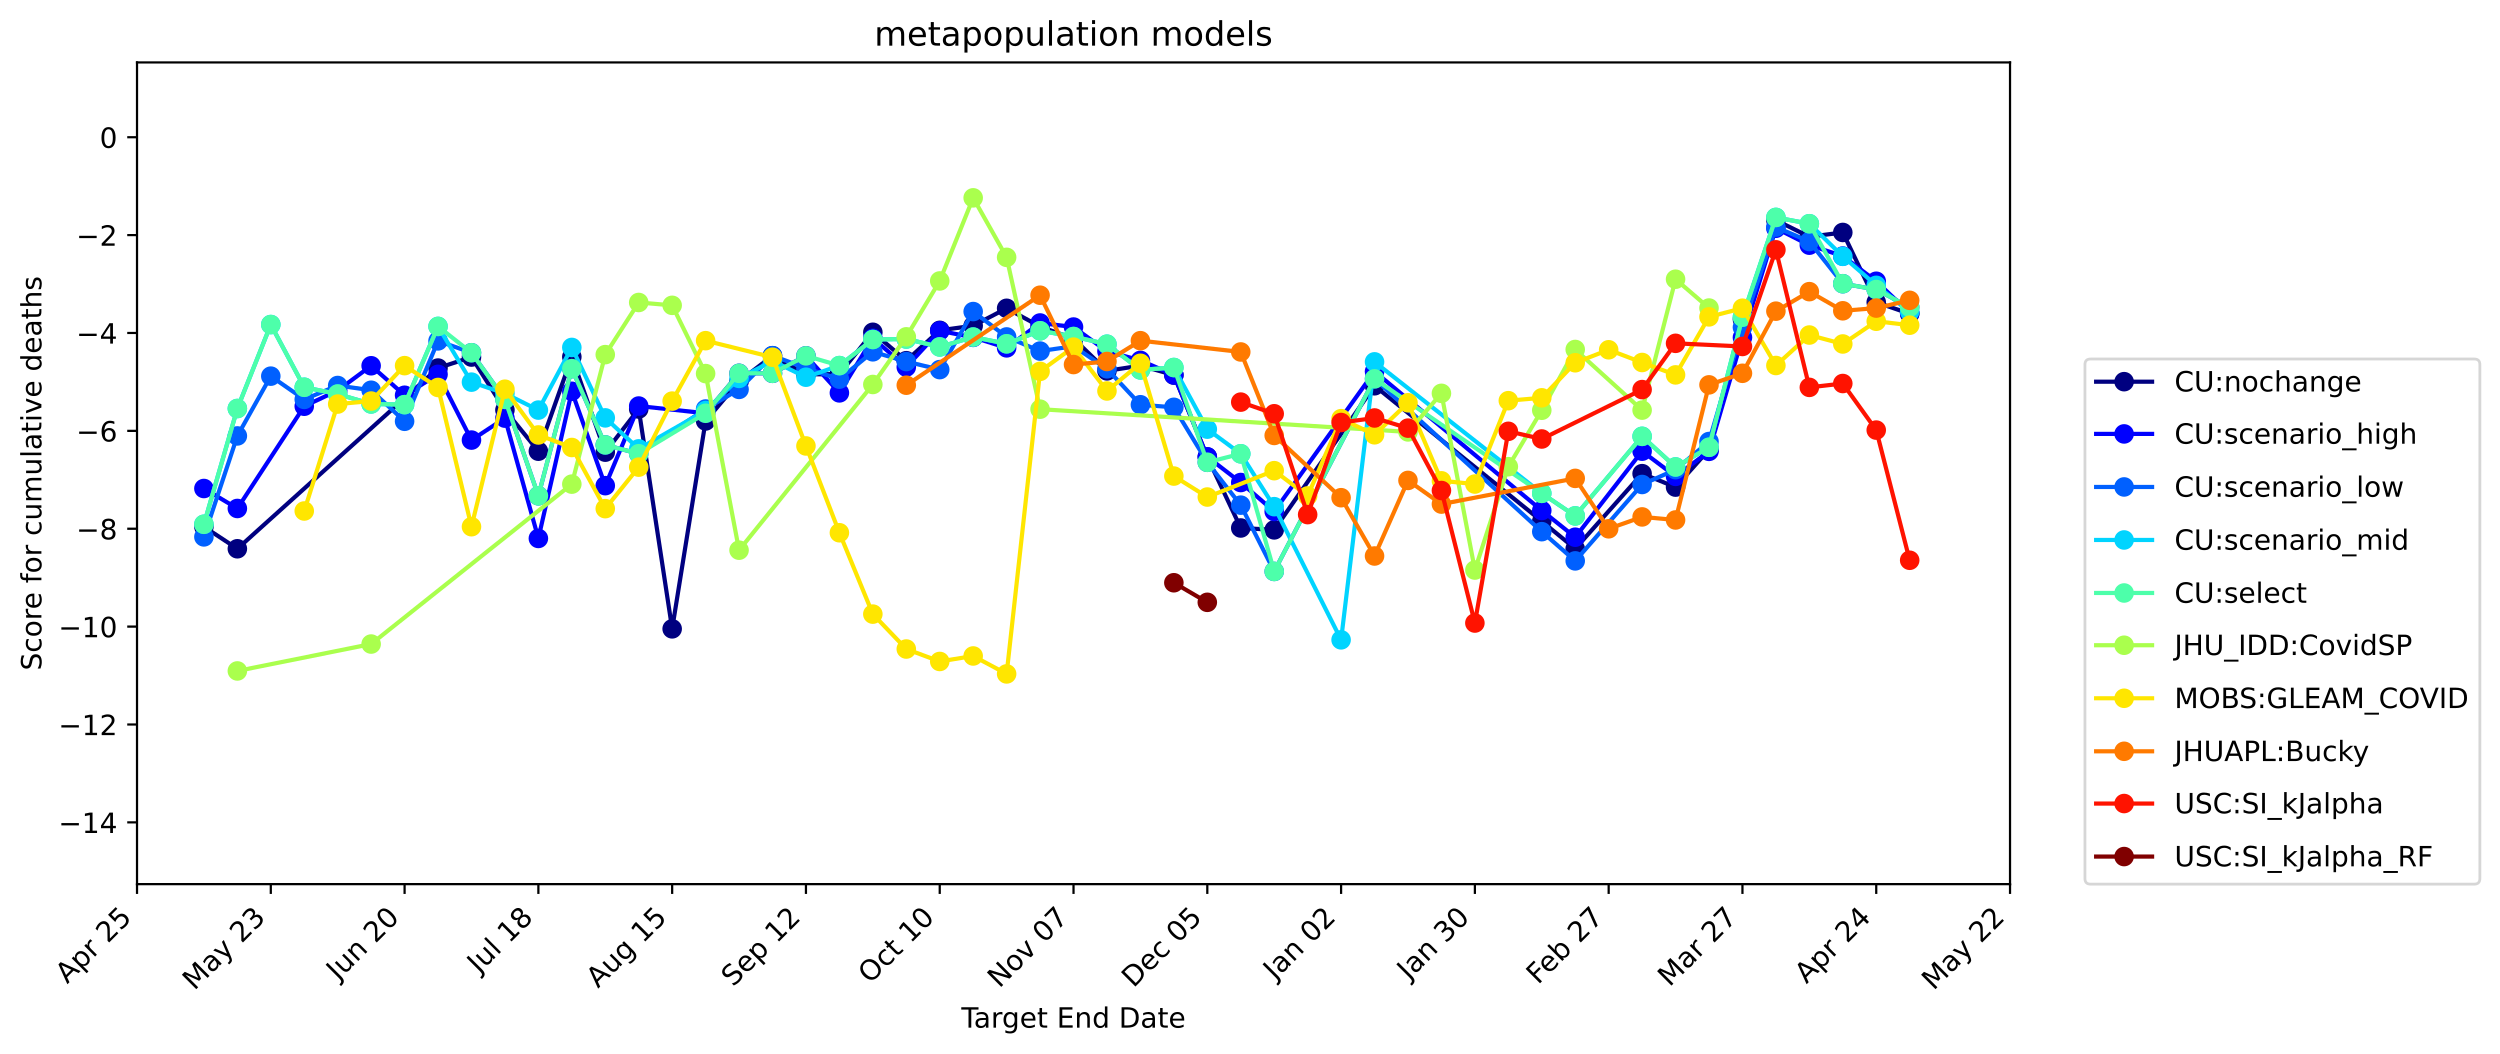 <?xml version="1.0" encoding="utf-8" standalone="no"?>
<!DOCTYPE svg PUBLIC "-//W3C//DTD SVG 1.1//EN"
  "http://www.w3.org/Graphics/SVG/1.1/DTD/svg11.dtd">
<!-- Created with matplotlib (https://matplotlib.org/) -->
<svg height="376.664pt" version="1.1" viewBox="0 0 893.748 376.664" width="893.748pt" xmlns="http://www.w3.org/2000/svg" xmlns:xlink="http://www.w3.org/1999/xlink">
 <defs>
  <style type="text/css">
*{stroke-linecap:butt;stroke-linejoin:round;}
  </style>
 </defs>
 <g id="figure_1">
  <g id="patch_1">
   <path d="M 0 376.664 
L 893.748 376.664 
L 893.748 0 
L 0 0 
z
" style="fill:#ffffff;"/>
  </g>
  <g id="axes_1">
   <g id="patch_2">
    <path d="M 48.983 316.078 
L 718.583 316.078 
L 718.583 22.318 
L 48.983 22.318 
z
" style="fill:#ffffff;"/>
   </g>
   <g id="matplotlib.axis_1">
    <g id="xtick_1">
     <g id="line2d_1">
      <defs>
       <path d="M 0 0 
L 0 3.5 
" id="m265fb27a9c" style="stroke:#000000;stroke-width:0.8;"/>
      </defs>
      <g>
       <use style="stroke:#000000;stroke-width:0.8;" x="48.983" xlink:href="#m265fb27a9c" y="316.078"/>
      </g>
     </g>
     <g id="text_1">
      <!-- Apr 25 -->
      <defs>
       <path d="M 34.188 63.188 
L 20.797 26.906 
L 47.609 26.906 
z
M 28.609 72.906 
L 39.797 72.906 
L 67.578 0 
L 57.328 0 
L 50.688 18.703 
L 17.828 18.703 
L 11.188 0 
L 0.781 0 
z
" id="DejaVuSans-65"/>
       <path d="M 18.109 8.203 
L 18.109 -20.797 
L 9.078 -20.797 
L 9.078 54.688 
L 18.109 54.688 
L 18.109 46.391 
Q 20.953 51.266 25.266 53.625 
Q 29.594 56 35.594 56 
Q 45.562 56 51.781 48.094 
Q 58.016 40.188 58.016 27.297 
Q 58.016 14.406 51.781 6.484 
Q 45.562 -1.422 35.594 -1.422 
Q 29.594 -1.422 25.266 0.953 
Q 20.953 3.328 18.109 8.203 
z
M 48.688 27.297 
Q 48.688 37.203 44.609 42.844 
Q 40.531 48.484 33.406 48.484 
Q 26.266 48.484 22.188 42.844 
Q 18.109 37.203 18.109 27.297 
Q 18.109 17.391 22.188 11.75 
Q 26.266 6.109 33.406 6.109 
Q 40.531 6.109 44.609 11.75 
Q 48.688 17.391 48.688 27.297 
z
" id="DejaVuSans-112"/>
       <path d="M 41.109 46.297 
Q 39.594 47.172 37.812 47.578 
Q 36.031 48 33.891 48 
Q 26.266 48 22.188 43.047 
Q 18.109 38.094 18.109 28.812 
L 18.109 0 
L 9.078 0 
L 9.078 54.688 
L 18.109 54.688 
L 18.109 46.188 
Q 20.953 51.172 25.484 53.578 
Q 30.031 56 36.531 56 
Q 37.453 56 38.578 55.875 
Q 39.703 55.766 41.062 55.516 
z
" id="DejaVuSans-114"/>
       <path id="DejaVuSans-32"/>
       <path d="M 19.188 8.297 
L 53.609 8.297 
L 53.609 0 
L 7.328 0 
L 7.328 8.297 
Q 12.938 14.109 22.625 23.891 
Q 32.328 33.688 34.812 36.531 
Q 39.547 41.844 41.422 45.531 
Q 43.312 49.219 43.312 52.781 
Q 43.312 58.594 39.234 62.25 
Q 35.156 65.922 28.609 65.922 
Q 23.969 65.922 18.812 64.312 
Q 13.672 62.703 7.812 59.422 
L 7.812 69.391 
Q 13.766 71.781 18.938 73 
Q 24.125 74.219 28.422 74.219 
Q 39.75 74.219 46.484 68.547 
Q 53.219 62.891 53.219 53.422 
Q 53.219 48.922 51.531 44.891 
Q 49.859 40.875 45.406 35.406 
Q 44.188 33.984 37.641 27.219 
Q 31.109 20.453 19.188 8.297 
z
" id="DejaVuSans-50"/>
       <path d="M 10.797 72.906 
L 49.516 72.906 
L 49.516 64.594 
L 19.828 64.594 
L 19.828 46.734 
Q 21.969 47.469 24.109 47.828 
Q 26.266 48.188 28.422 48.188 
Q 40.625 48.188 47.75 41.5 
Q 54.891 34.812 54.891 23.391 
Q 54.891 11.625 47.562 5.094 
Q 40.234 -1.422 26.906 -1.422 
Q 22.312 -1.422 17.547 -0.641 
Q 12.797 0.141 7.719 1.703 
L 7.719 11.625 
Q 12.109 9.234 16.797 8.062 
Q 21.484 6.891 26.703 6.891 
Q 35.156 6.891 40.078 11.328 
Q 45.016 15.766 45.016 23.391 
Q 45.016 31 40.078 35.438 
Q 35.156 39.891 26.703 39.891 
Q 22.75 39.891 18.812 39.016 
Q 14.891 38.141 10.797 36.281 
z
" id="DejaVuSans-53"/>
      </defs>
      <g transform="translate(24.034 351.929)rotate(-45)scale(0.1 -0.1)">
       <use xlink:href="#DejaVuSans-65"/>
       <use x="68.408" xlink:href="#DejaVuSans-112"/>
       <use x="131.885" xlink:href="#DejaVuSans-114"/>
       <use x="172.998" xlink:href="#DejaVuSans-32"/>
       <use x="204.785" xlink:href="#DejaVuSans-50"/>
       <use x="268.408" xlink:href="#DejaVuSans-53"/>
      </g>
     </g>
    </g>
    <g id="xtick_2">
     <g id="line2d_2">
      <g>
       <use style="stroke:#000000;stroke-width:0.8;" x="96.811" xlink:href="#m265fb27a9c" y="316.078"/>
      </g>
     </g>
     <g id="text_2">
      <!-- May 23 -->
      <defs>
       <path d="M 9.812 72.906 
L 24.516 72.906 
L 43.109 23.297 
L 61.812 72.906 
L 76.516 72.906 
L 76.516 0 
L 66.891 0 
L 66.891 64.016 
L 48.094 14.016 
L 38.188 14.016 
L 19.391 64.016 
L 19.391 0 
L 9.812 0 
z
" id="DejaVuSans-77"/>
       <path d="M 34.281 27.484 
Q 23.391 27.484 19.188 25 
Q 14.984 22.516 14.984 16.5 
Q 14.984 11.719 18.141 8.906 
Q 21.297 6.109 26.703 6.109 
Q 34.188 6.109 38.703 11.406 
Q 43.219 16.703 43.219 25.484 
L 43.219 27.484 
z
M 52.203 31.203 
L 52.203 0 
L 43.219 0 
L 43.219 8.297 
Q 40.141 3.328 35.547 0.953 
Q 30.953 -1.422 24.312 -1.422 
Q 15.922 -1.422 10.953 3.297 
Q 6 8.016 6 15.922 
Q 6 25.141 12.172 29.828 
Q 18.359 34.516 30.609 34.516 
L 43.219 34.516 
L 43.219 35.406 
Q 43.219 41.609 39.141 45 
Q 35.062 48.391 27.688 48.391 
Q 23 48.391 18.547 47.266 
Q 14.109 46.141 10.016 43.891 
L 10.016 52.203 
Q 14.938 54.109 19.578 55.047 
Q 24.219 56 28.609 56 
Q 40.484 56 46.344 49.844 
Q 52.203 43.703 52.203 31.203 
z
" id="DejaVuSans-97"/>
       <path d="M 32.172 -5.078 
Q 28.375 -14.844 24.75 -17.812 
Q 21.141 -20.797 15.094 -20.797 
L 7.906 -20.797 
L 7.906 -13.281 
L 13.188 -13.281 
Q 16.891 -13.281 18.938 -11.516 
Q 21 -9.766 23.484 -3.219 
L 25.094 0.875 
L 2.984 54.688 
L 12.5 54.688 
L 29.594 11.922 
L 46.688 54.688 
L 56.203 54.688 
z
" id="DejaVuSans-121"/>
       <path d="M 40.578 39.312 
Q 47.656 37.797 51.625 33 
Q 55.609 28.219 55.609 21.188 
Q 55.609 10.406 48.188 4.484 
Q 40.766 -1.422 27.094 -1.422 
Q 22.516 -1.422 17.656 -0.516 
Q 12.797 0.391 7.625 2.203 
L 7.625 11.719 
Q 11.719 9.328 16.594 8.109 
Q 21.484 6.891 26.812 6.891 
Q 36.078 6.891 40.938 10.547 
Q 45.797 14.203 45.797 21.188 
Q 45.797 27.641 41.281 31.266 
Q 36.766 34.906 28.719 34.906 
L 20.219 34.906 
L 20.219 43.016 
L 29.109 43.016 
Q 36.375 43.016 40.234 45.922 
Q 44.094 48.828 44.094 54.297 
Q 44.094 59.906 40.109 62.906 
Q 36.141 65.922 28.719 65.922 
Q 24.656 65.922 20.016 65.031 
Q 15.375 64.156 9.812 62.312 
L 9.812 71.094 
Q 15.438 72.656 20.344 73.438 
Q 25.25 74.219 29.594 74.219 
Q 40.828 74.219 47.359 69.109 
Q 53.906 64.016 53.906 55.328 
Q 53.906 49.266 50.438 45.094 
Q 46.969 40.922 40.578 39.312 
z
" id="DejaVuSans-51"/>
      </defs>
      <g transform="translate(69.476 354.316)rotate(-45)scale(0.1 -0.1)">
       <use xlink:href="#DejaVuSans-77"/>
       <use x="86.279" xlink:href="#DejaVuSans-97"/>
       <use x="147.559" xlink:href="#DejaVuSans-121"/>
       <use x="206.738" xlink:href="#DejaVuSans-32"/>
       <use x="238.525" xlink:href="#DejaVuSans-50"/>
       <use x="302.148" xlink:href="#DejaVuSans-51"/>
      </g>
     </g>
    </g>
    <g id="xtick_3">
     <g id="line2d_3">
      <g>
       <use style="stroke:#000000;stroke-width:0.8;" x="144.64" xlink:href="#m265fb27a9c" y="316.078"/>
      </g>
     </g>
     <g id="text_3">
      <!-- Jun 20 -->
      <defs>
       <path d="M 9.812 72.906 
L 19.672 72.906 
L 19.672 5.078 
Q 19.672 -8.109 14.672 -14.062 
Q 9.672 -20.016 -1.422 -20.016 
L -5.172 -20.016 
L -5.172 -11.719 
L -2.094 -11.719 
Q 4.438 -11.719 7.125 -8.047 
Q 9.812 -4.391 9.812 5.078 
z
" id="DejaVuSans-74"/>
       <path d="M 8.5 21.578 
L 8.5 54.688 
L 17.484 54.688 
L 17.484 21.922 
Q 17.484 14.156 20.5 10.266 
Q 23.531 6.391 29.594 6.391 
Q 36.859 6.391 41.078 11.031 
Q 45.312 15.672 45.312 23.688 
L 45.312 54.688 
L 54.297 54.688 
L 54.297 0 
L 45.312 0 
L 45.312 8.406 
Q 42.047 3.422 37.719 1 
Q 33.406 -1.422 27.688 -1.422 
Q 18.266 -1.422 13.375 4.438 
Q 8.5 10.297 8.5 21.578 
z
M 31.109 56 
z
" id="DejaVuSans-117"/>
       <path d="M 54.891 33.016 
L 54.891 0 
L 45.906 0 
L 45.906 32.719 
Q 45.906 40.484 42.875 44.328 
Q 39.844 48.188 33.797 48.188 
Q 26.516 48.188 22.312 43.547 
Q 18.109 38.922 18.109 30.906 
L 18.109 0 
L 9.078 0 
L 9.078 54.688 
L 18.109 54.688 
L 18.109 46.188 
Q 21.344 51.125 25.703 53.562 
Q 30.078 56 35.797 56 
Q 45.219 56 50.047 50.172 
Q 54.891 44.344 54.891 33.016 
z
" id="DejaVuSans-110"/>
       <path d="M 31.781 66.406 
Q 24.172 66.406 20.328 58.906 
Q 16.5 51.422 16.5 36.375 
Q 16.5 21.391 20.328 13.891 
Q 24.172 6.391 31.781 6.391 
Q 39.453 6.391 43.281 13.891 
Q 47.125 21.391 47.125 36.375 
Q 47.125 51.422 43.281 58.906 
Q 39.453 66.406 31.781 66.406 
z
M 31.781 74.219 
Q 44.047 74.219 50.516 64.516 
Q 56.984 54.828 56.984 36.375 
Q 56.984 17.969 50.516 8.266 
Q 44.047 -1.422 31.781 -1.422 
Q 19.531 -1.422 13.062 8.266 
Q 6.594 17.969 6.594 36.375 
Q 6.594 54.828 13.062 64.516 
Q 19.531 74.219 31.781 74.219 
z
" id="DejaVuSans-48"/>
      </defs>
      <g transform="translate(120.876 350.745)rotate(-45)scale(0.1 -0.1)">
       <use xlink:href="#DejaVuSans-74"/>
       <use x="29.492" xlink:href="#DejaVuSans-117"/>
       <use x="92.871" xlink:href="#DejaVuSans-110"/>
       <use x="156.25" xlink:href="#DejaVuSans-32"/>
       <use x="188.037" xlink:href="#DejaVuSans-50"/>
       <use x="251.66" xlink:href="#DejaVuSans-48"/>
      </g>
     </g>
    </g>
    <g id="xtick_4">
     <g id="line2d_4">
      <g>
       <use style="stroke:#000000;stroke-width:0.8;" x="192.469" xlink:href="#m265fb27a9c" y="316.078"/>
      </g>
     </g>
     <g id="text_4">
      <!-- Jul 18 -->
      <defs>
       <path d="M 9.422 75.984 
L 18.406 75.984 
L 18.406 0 
L 9.422 0 
z
" id="DejaVuSans-108"/>
       <path d="M 12.406 8.297 
L 28.516 8.297 
L 28.516 63.922 
L 10.984 60.406 
L 10.984 69.391 
L 28.422 72.906 
L 38.281 72.906 
L 38.281 8.297 
L 54.391 8.297 
L 54.391 0 
L 12.406 0 
z
" id="DejaVuSans-49"/>
       <path d="M 31.781 34.625 
Q 24.75 34.625 20.719 30.859 
Q 16.703 27.094 16.703 20.516 
Q 16.703 13.922 20.719 10.156 
Q 24.75 6.391 31.781 6.391 
Q 38.812 6.391 42.859 10.172 
Q 46.922 13.969 46.922 20.516 
Q 46.922 27.094 42.891 30.859 
Q 38.875 34.625 31.781 34.625 
z
M 21.922 38.812 
Q 15.578 40.375 12.031 44.719 
Q 8.5 49.078 8.5 55.328 
Q 8.5 64.062 14.719 69.141 
Q 20.953 74.219 31.781 74.219 
Q 42.672 74.219 48.875 69.141 
Q 55.078 64.062 55.078 55.328 
Q 55.078 49.078 51.531 44.719 
Q 48 40.375 41.703 38.812 
Q 48.828 37.156 52.797 32.312 
Q 56.781 27.484 56.781 20.516 
Q 56.781 9.906 50.312 4.234 
Q 43.844 -1.422 31.781 -1.422 
Q 19.734 -1.422 13.25 4.234 
Q 6.781 9.906 6.781 20.516 
Q 6.781 27.484 10.781 32.312 
Q 14.797 37.156 21.922 38.812 
z
M 18.312 54.391 
Q 18.312 48.734 21.844 45.562 
Q 25.391 42.391 31.781 42.391 
Q 38.141 42.391 41.719 45.562 
Q 45.312 48.734 45.312 54.391 
Q 45.312 60.062 41.719 63.234 
Q 38.141 66.406 31.781 66.406 
Q 25.391 66.406 21.844 63.234 
Q 18.312 60.062 18.312 54.391 
z
" id="DejaVuSans-56"/>
      </defs>
      <g transform="translate(171.221 348.228)rotate(-45)scale(0.1 -0.1)">
       <use xlink:href="#DejaVuSans-74"/>
       <use x="29.492" xlink:href="#DejaVuSans-117"/>
       <use x="92.871" xlink:href="#DejaVuSans-108"/>
       <use x="120.654" xlink:href="#DejaVuSans-32"/>
       <use x="152.441" xlink:href="#DejaVuSans-49"/>
       <use x="216.064" xlink:href="#DejaVuSans-56"/>
      </g>
     </g>
    </g>
    <g id="xtick_5">
     <g id="line2d_5">
      <g>
       <use style="stroke:#000000;stroke-width:0.8;" x="240.297" xlink:href="#m265fb27a9c" y="316.078"/>
      </g>
     </g>
     <g id="text_5">
      <!-- Aug 15 -->
      <defs>
       <path d="M 45.406 27.984 
Q 45.406 37.75 41.375 43.109 
Q 37.359 48.484 30.078 48.484 
Q 22.859 48.484 18.828 43.109 
Q 14.797 37.75 14.797 27.984 
Q 14.797 18.266 18.828 12.891 
Q 22.859 7.516 30.078 7.516 
Q 37.359 7.516 41.375 12.891 
Q 45.406 18.266 45.406 27.984 
z
M 54.391 6.781 
Q 54.391 -7.172 48.188 -13.984 
Q 42 -20.797 29.203 -20.797 
Q 24.469 -20.797 20.266 -20.094 
Q 16.062 -19.391 12.109 -17.922 
L 12.109 -9.188 
Q 16.062 -11.328 19.922 -12.344 
Q 23.781 -13.375 27.781 -13.375 
Q 36.625 -13.375 41.016 -8.766 
Q 45.406 -4.156 45.406 5.172 
L 45.406 9.625 
Q 42.625 4.781 38.281 2.391 
Q 33.938 0 27.875 0 
Q 17.828 0 11.672 7.656 
Q 5.516 15.328 5.516 27.984 
Q 5.516 40.672 11.672 48.328 
Q 17.828 56 27.875 56 
Q 33.938 56 38.281 53.609 
Q 42.625 51.219 45.406 46.391 
L 45.406 54.688 
L 54.391 54.688 
z
" id="DejaVuSans-103"/>
      </defs>
      <g transform="translate(213.774 353.504)rotate(-45)scale(0.1 -0.1)">
       <use xlink:href="#DejaVuSans-65"/>
       <use x="68.408" xlink:href="#DejaVuSans-117"/>
       <use x="131.787" xlink:href="#DejaVuSans-103"/>
       <use x="195.264" xlink:href="#DejaVuSans-32"/>
       <use x="227.051" xlink:href="#DejaVuSans-49"/>
       <use x="290.674" xlink:href="#DejaVuSans-53"/>
      </g>
     </g>
    </g>
    <g id="xtick_6">
     <g id="line2d_6">
      <g>
       <use style="stroke:#000000;stroke-width:0.8;" x="288.126" xlink:href="#m265fb27a9c" y="316.078"/>
      </g>
     </g>
     <g id="text_6">
      <!-- Sep 12 -->
      <defs>
       <path d="M 53.516 70.516 
L 53.516 60.891 
Q 47.906 63.578 42.922 64.891 
Q 37.938 66.219 33.297 66.219 
Q 25.25 66.219 20.875 63.094 
Q 16.5 59.969 16.5 54.203 
Q 16.5 49.359 19.406 46.891 
Q 22.312 44.438 30.422 42.922 
L 36.375 41.703 
Q 47.406 39.594 52.656 34.297 
Q 57.906 29 57.906 20.125 
Q 57.906 9.516 50.797 4.047 
Q 43.703 -1.422 29.984 -1.422 
Q 24.812 -1.422 18.969 -0.25 
Q 13.141 0.922 6.891 3.219 
L 6.891 13.375 
Q 12.891 10.016 18.656 8.297 
Q 24.422 6.594 29.984 6.594 
Q 38.422 6.594 43.016 9.906 
Q 47.609 13.234 47.609 19.391 
Q 47.609 24.75 44.312 27.781 
Q 41.016 30.812 33.5 32.328 
L 27.484 33.5 
Q 16.453 35.688 11.516 40.375 
Q 6.594 45.062 6.594 53.422 
Q 6.594 63.094 13.406 68.656 
Q 20.219 74.219 32.172 74.219 
Q 37.312 74.219 42.625 73.281 
Q 47.953 72.359 53.516 70.516 
z
" id="DejaVuSans-83"/>
       <path d="M 56.203 29.594 
L 56.203 25.203 
L 14.891 25.203 
Q 15.484 15.922 20.484 11.062 
Q 25.484 6.203 34.422 6.203 
Q 39.594 6.203 44.453 7.469 
Q 49.312 8.734 54.109 11.281 
L 54.109 2.781 
Q 49.266 0.734 44.188 -0.344 
Q 39.109 -1.422 33.891 -1.422 
Q 20.797 -1.422 13.156 6.188 
Q 5.516 13.812 5.516 26.812 
Q 5.516 40.234 12.766 48.109 
Q 20.016 56 32.328 56 
Q 43.359 56 49.781 48.891 
Q 56.203 41.797 56.203 29.594 
z
M 47.219 32.234 
Q 47.125 39.594 43.094 43.984 
Q 39.062 48.391 32.422 48.391 
Q 24.906 48.391 20.391 44.141 
Q 15.875 39.891 15.188 32.172 
z
" id="DejaVuSans-101"/>
      </defs>
      <g transform="translate(262.081 353.025)rotate(-45)scale(0.1 -0.1)">
       <use xlink:href="#DejaVuSans-83"/>
       <use x="63.477" xlink:href="#DejaVuSans-101"/>
       <use x="125" xlink:href="#DejaVuSans-112"/>
       <use x="188.477" xlink:href="#DejaVuSans-32"/>
       <use x="220.264" xlink:href="#DejaVuSans-49"/>
       <use x="283.887" xlink:href="#DejaVuSans-50"/>
      </g>
     </g>
    </g>
    <g id="xtick_7">
     <g id="line2d_7">
      <g>
       <use style="stroke:#000000;stroke-width:0.8;" x="335.954" xlink:href="#m265fb27a9c" y="316.078"/>
      </g>
     </g>
     <g id="text_7">
      <!-- Oct 10 -->
      <defs>
       <path d="M 39.406 66.219 
Q 28.656 66.219 22.328 58.203 
Q 16.016 50.203 16.016 36.375 
Q 16.016 22.609 22.328 14.594 
Q 28.656 6.594 39.406 6.594 
Q 50.141 6.594 56.422 14.594 
Q 62.703 22.609 62.703 36.375 
Q 62.703 50.203 56.422 58.203 
Q 50.141 66.219 39.406 66.219 
z
M 39.406 74.219 
Q 54.734 74.219 63.906 63.938 
Q 73.094 53.656 73.094 36.375 
Q 73.094 19.141 63.906 8.859 
Q 54.734 -1.422 39.406 -1.422 
Q 24.031 -1.422 14.812 8.828 
Q 5.609 19.094 5.609 36.375 
Q 5.609 53.656 14.812 63.938 
Q 24.031 74.219 39.406 74.219 
z
" id="DejaVuSans-79"/>
       <path d="M 48.781 52.594 
L 48.781 44.188 
Q 44.969 46.297 41.141 47.344 
Q 37.312 48.391 33.406 48.391 
Q 24.656 48.391 19.812 42.844 
Q 14.984 37.312 14.984 27.297 
Q 14.984 17.281 19.812 11.734 
Q 24.656 6.203 33.406 6.203 
Q 37.312 6.203 41.141 7.25 
Q 44.969 8.297 48.781 10.406 
L 48.781 2.094 
Q 45.016 0.344 40.984 -0.531 
Q 36.969 -1.422 32.422 -1.422 
Q 20.062 -1.422 12.781 6.344 
Q 5.516 14.109 5.516 27.297 
Q 5.516 40.672 12.859 48.328 
Q 20.219 56 33.016 56 
Q 37.156 56 41.109 55.141 
Q 45.062 54.297 48.781 52.594 
z
" id="DejaVuSans-99"/>
       <path d="M 18.312 70.219 
L 18.312 54.688 
L 36.812 54.688 
L 36.812 47.703 
L 18.312 47.703 
L 18.312 18.016 
Q 18.312 11.328 20.141 9.422 
Q 21.969 7.516 27.594 7.516 
L 36.812 7.516 
L 36.812 0 
L 27.594 0 
Q 17.188 0 13.234 3.875 
Q 9.281 7.766 9.281 18.016 
L 9.281 47.703 
L 2.688 47.703 
L 2.688 54.688 
L 9.281 54.688 
L 9.281 70.219 
z
" id="DejaVuSans-116"/>
      </defs>
      <g transform="translate(311.012 351.923)rotate(-45)scale(0.1 -0.1)">
       <use xlink:href="#DejaVuSans-79"/>
       <use x="78.711" xlink:href="#DejaVuSans-99"/>
       <use x="133.691" xlink:href="#DejaVuSans-116"/>
       <use x="172.9" xlink:href="#DejaVuSans-32"/>
       <use x="204.688" xlink:href="#DejaVuSans-49"/>
       <use x="268.311" xlink:href="#DejaVuSans-48"/>
      </g>
     </g>
    </g>
    <g id="xtick_8">
     <g id="line2d_8">
      <g>
       <use style="stroke:#000000;stroke-width:0.8;" x="383.783" xlink:href="#m265fb27a9c" y="316.078"/>
      </g>
     </g>
     <g id="text_8">
      <!-- Nov 07 -->
      <defs>
       <path d="M 9.812 72.906 
L 23.094 72.906 
L 55.422 11.922 
L 55.422 72.906 
L 64.984 72.906 
L 64.984 0 
L 51.703 0 
L 19.391 60.984 
L 19.391 0 
L 9.812 0 
z
" id="DejaVuSans-78"/>
       <path d="M 30.609 48.391 
Q 23.391 48.391 19.188 42.75 
Q 14.984 37.109 14.984 27.297 
Q 14.984 17.484 19.156 11.844 
Q 23.344 6.203 30.609 6.203 
Q 37.797 6.203 41.984 11.859 
Q 46.188 17.531 46.188 27.297 
Q 46.188 37.016 41.984 42.703 
Q 37.797 48.391 30.609 48.391 
z
M 30.609 56 
Q 42.328 56 49.016 48.375 
Q 55.719 40.766 55.719 27.297 
Q 55.719 13.875 49.016 6.219 
Q 42.328 -1.422 30.609 -1.422 
Q 18.844 -1.422 12.172 6.219 
Q 5.516 13.875 5.516 27.297 
Q 5.516 40.766 12.172 48.375 
Q 18.844 56 30.609 56 
z
" id="DejaVuSans-111"/>
       <path d="M 2.984 54.688 
L 12.5 54.688 
L 29.594 8.797 
L 46.688 54.688 
L 56.203 54.688 
L 35.688 0 
L 23.484 0 
z
" id="DejaVuSans-118"/>
       <path d="M 8.203 72.906 
L 55.078 72.906 
L 55.078 68.703 
L 28.609 0 
L 18.312 0 
L 43.219 64.594 
L 8.203 64.594 
z
" id="DejaVuSans-55"/>
      </defs>
      <g transform="translate(357.265 353.498)rotate(-45)scale(0.1 -0.1)">
       <use xlink:href="#DejaVuSans-78"/>
       <use x="74.805" xlink:href="#DejaVuSans-111"/>
       <use x="135.986" xlink:href="#DejaVuSans-118"/>
       <use x="195.166" xlink:href="#DejaVuSans-32"/>
       <use x="226.953" xlink:href="#DejaVuSans-48"/>
       <use x="290.576" xlink:href="#DejaVuSans-55"/>
      </g>
     </g>
    </g>
    <g id="xtick_9">
     <g id="line2d_9">
      <g>
       <use style="stroke:#000000;stroke-width:0.8;" x="431.611" xlink:href="#m265fb27a9c" y="316.078"/>
      </g>
     </g>
     <g id="text_9">
      <!-- Dec 05 -->
      <defs>
       <path d="M 19.672 64.797 
L 19.672 8.109 
L 31.594 8.109 
Q 46.688 8.109 53.688 14.938 
Q 60.688 21.781 60.688 36.531 
Q 60.688 51.172 53.688 57.984 
Q 46.688 64.797 31.594 64.797 
z
M 9.812 72.906 
L 30.078 72.906 
Q 51.266 72.906 61.172 64.094 
Q 71.094 55.281 71.094 36.531 
Q 71.094 17.672 61.125 8.828 
Q 51.172 0 30.078 0 
L 9.812 0 
z
" id="DejaVuSans-68"/>
      </defs>
      <g transform="translate(405.212 353.38)rotate(-45)scale(0.1 -0.1)">
       <use xlink:href="#DejaVuSans-68"/>
       <use x="77.002" xlink:href="#DejaVuSans-101"/>
       <use x="138.525" xlink:href="#DejaVuSans-99"/>
       <use x="193.506" xlink:href="#DejaVuSans-32"/>
       <use x="225.293" xlink:href="#DejaVuSans-48"/>
       <use x="288.916" xlink:href="#DejaVuSans-53"/>
      </g>
     </g>
    </g>
    <g id="xtick_10">
     <g id="line2d_10">
      <g>
       <use style="stroke:#000000;stroke-width:0.8;" x="479.44" xlink:href="#m265fb27a9c" y="316.078"/>
      </g>
     </g>
     <g id="text_10">
      <!-- Jan 02 -->
      <g transform="translate(455.824 350.597)rotate(-45)scale(0.1 -0.1)">
       <use xlink:href="#DejaVuSans-74"/>
       <use x="29.492" xlink:href="#DejaVuSans-97"/>
       <use x="90.771" xlink:href="#DejaVuSans-110"/>
       <use x="154.15" xlink:href="#DejaVuSans-32"/>
       <use x="185.938" xlink:href="#DejaVuSans-48"/>
       <use x="249.561" xlink:href="#DejaVuSans-50"/>
      </g>
     </g>
    </g>
    <g id="xtick_11">
     <g id="line2d_11">
      <g>
       <use style="stroke:#000000;stroke-width:0.8;" x="527.269" xlink:href="#m265fb27a9c" y="316.078"/>
      </g>
     </g>
     <g id="text_11">
      <!-- Jan 30 -->
      <g transform="translate(503.652 350.597)rotate(-45)scale(0.1 -0.1)">
       <use xlink:href="#DejaVuSans-74"/>
       <use x="29.492" xlink:href="#DejaVuSans-97"/>
       <use x="90.771" xlink:href="#DejaVuSans-110"/>
       <use x="154.15" xlink:href="#DejaVuSans-32"/>
       <use x="185.938" xlink:href="#DejaVuSans-51"/>
       <use x="249.561" xlink:href="#DejaVuSans-48"/>
      </g>
     </g>
    </g>
    <g id="xtick_12">
     <g id="line2d_12">
      <g>
       <use style="stroke:#000000;stroke-width:0.8;" x="575.097" xlink:href="#m265fb27a9c" y="316.078"/>
      </g>
     </g>
     <g id="text_12">
      <!-- Feb 27 -->
      <defs>
       <path d="M 9.812 72.906 
L 51.703 72.906 
L 51.703 64.594 
L 19.672 64.594 
L 19.672 43.109 
L 48.578 43.109 
L 48.578 34.812 
L 19.672 34.812 
L 19.672 0 
L 9.812 0 
z
" id="DejaVuSans-70"/>
       <path d="M 48.688 27.297 
Q 48.688 37.203 44.609 42.844 
Q 40.531 48.484 33.406 48.484 
Q 26.266 48.484 22.188 42.844 
Q 18.109 37.203 18.109 27.297 
Q 18.109 17.391 22.188 11.75 
Q 26.266 6.109 33.406 6.109 
Q 40.531 6.109 44.609 11.75 
Q 48.688 17.391 48.688 27.297 
z
M 18.109 46.391 
Q 20.953 51.266 25.266 53.625 
Q 29.594 56 35.594 56 
Q 45.562 56 51.781 48.094 
Q 58.016 40.188 58.016 27.297 
Q 58.016 14.406 51.781 6.484 
Q 45.562 -1.422 35.594 -1.422 
Q 29.594 -1.422 25.266 0.953 
Q 20.953 3.328 18.109 8.203 
L 18.109 0 
L 9.078 0 
L 9.078 75.984 
L 18.109 75.984 
z
" id="DejaVuSans-98"/>
      </defs>
      <g transform="translate(549.863 352.214)rotate(-45)scale(0.1 -0.1)">
       <use xlink:href="#DejaVuSans-70"/>
       <use x="52.02" xlink:href="#DejaVuSans-101"/>
       <use x="113.543" xlink:href="#DejaVuSans-98"/>
       <use x="177.02" xlink:href="#DejaVuSans-32"/>
       <use x="208.807" xlink:href="#DejaVuSans-50"/>
       <use x="272.43" xlink:href="#DejaVuSans-55"/>
      </g>
     </g>
    </g>
    <g id="xtick_13">
     <g id="line2d_13">
      <g>
       <use style="stroke:#000000;stroke-width:0.8;" x="622.926" xlink:href="#m265fb27a9c" y="316.078"/>
      </g>
     </g>
     <g id="text_13">
      <!-- Mar 27 -->
      <g transform="translate(596.869 353.037)rotate(-45)scale(0.1 -0.1)">
       <use xlink:href="#DejaVuSans-77"/>
       <use x="86.279" xlink:href="#DejaVuSans-97"/>
       <use x="147.559" xlink:href="#DejaVuSans-114"/>
       <use x="188.672" xlink:href="#DejaVuSans-32"/>
       <use x="220.459" xlink:href="#DejaVuSans-50"/>
       <use x="284.082" xlink:href="#DejaVuSans-55"/>
      </g>
     </g>
    </g>
    <g id="xtick_14">
     <g id="line2d_14">
      <g>
       <use style="stroke:#000000;stroke-width:0.8;" x="670.754" xlink:href="#m265fb27a9c" y="316.078"/>
      </g>
     </g>
     <g id="text_14">
      <!-- Apr 24 -->
      <defs>
       <path d="M 37.797 64.312 
L 12.891 25.391 
L 37.797 25.391 
z
M 35.203 72.906 
L 47.609 72.906 
L 47.609 25.391 
L 58.016 25.391 
L 58.016 17.188 
L 47.609 17.188 
L 47.609 0 
L 37.797 0 
L 37.797 17.188 
L 4.891 17.188 
L 4.891 26.703 
z
" id="DejaVuSans-52"/>
      </defs>
      <g transform="translate(645.806 351.929)rotate(-45)scale(0.1 -0.1)">
       <use xlink:href="#DejaVuSans-65"/>
       <use x="68.408" xlink:href="#DejaVuSans-112"/>
       <use x="131.885" xlink:href="#DejaVuSans-114"/>
       <use x="172.998" xlink:href="#DejaVuSans-32"/>
       <use x="204.785" xlink:href="#DejaVuSans-50"/>
       <use x="268.408" xlink:href="#DejaVuSans-52"/>
      </g>
     </g>
    </g>
    <g id="xtick_15">
     <g id="line2d_15">
      <g>
       <use style="stroke:#000000;stroke-width:0.8;" x="718.583" xlink:href="#m265fb27a9c" y="316.078"/>
      </g>
     </g>
     <g id="text_15">
      <!-- May 22 -->
      <g transform="translate(691.248 354.316)rotate(-45)scale(0.1 -0.1)">
       <use xlink:href="#DejaVuSans-77"/>
       <use x="86.279" xlink:href="#DejaVuSans-97"/>
       <use x="147.559" xlink:href="#DejaVuSans-121"/>
       <use x="206.738" xlink:href="#DejaVuSans-32"/>
       <use x="238.525" xlink:href="#DejaVuSans-50"/>
       <use x="302.148" xlink:href="#DejaVuSans-50"/>
      </g>
     </g>
    </g>
    <g id="text_16">
     <!-- Target End Date -->
     <defs>
      <path d="M -0.297 72.906 
L 61.375 72.906 
L 61.375 64.594 
L 35.5 64.594 
L 35.5 0 
L 25.594 0 
L 25.594 64.594 
L -0.297 64.594 
z
" id="DejaVuSans-84"/>
      <path d="M 9.812 72.906 
L 55.906 72.906 
L 55.906 64.594 
L 19.672 64.594 
L 19.672 43.016 
L 54.391 43.016 
L 54.391 34.719 
L 19.672 34.719 
L 19.672 8.297 
L 56.781 8.297 
L 56.781 0 
L 9.812 0 
z
" id="DejaVuSans-69"/>
      <path d="M 45.406 46.391 
L 45.406 75.984 
L 54.391 75.984 
L 54.391 0 
L 45.406 0 
L 45.406 8.203 
Q 42.578 3.328 38.25 0.953 
Q 33.938 -1.422 27.875 -1.422 
Q 17.969 -1.422 11.734 6.484 
Q 5.516 14.406 5.516 27.297 
Q 5.516 40.188 11.734 48.094 
Q 17.969 56 27.875 56 
Q 33.938 56 38.25 53.625 
Q 42.578 51.266 45.406 46.391 
z
M 14.797 27.297 
Q 14.797 17.391 18.875 11.75 
Q 22.953 6.109 30.078 6.109 
Q 37.203 6.109 41.297 11.75 
Q 45.406 17.391 45.406 27.297 
Q 45.406 37.203 41.297 42.844 
Q 37.203 48.484 30.078 48.484 
Q 22.953 48.484 18.875 42.844 
Q 14.797 37.203 14.797 27.297 
z
" id="DejaVuSans-100"/>
     </defs>
     <g transform="translate(343.68 367.385)scale(0.1 -0.1)">
      <use xlink:href="#DejaVuSans-84"/>
      <use x="44.584" xlink:href="#DejaVuSans-97"/>
      <use x="105.863" xlink:href="#DejaVuSans-114"/>
      <use x="145.227" xlink:href="#DejaVuSans-103"/>
      <use x="208.703" xlink:href="#DejaVuSans-101"/>
      <use x="270.227" xlink:href="#DejaVuSans-116"/>
      <use x="309.436" xlink:href="#DejaVuSans-32"/>
      <use x="341.223" xlink:href="#DejaVuSans-69"/>
      <use x="404.406" xlink:href="#DejaVuSans-110"/>
      <use x="467.785" xlink:href="#DejaVuSans-100"/>
      <use x="531.262" xlink:href="#DejaVuSans-32"/>
      <use x="563.049" xlink:href="#DejaVuSans-68"/>
      <use x="640.051" xlink:href="#DejaVuSans-97"/>
      <use x="701.33" xlink:href="#DejaVuSans-116"/>
      <use x="740.539" xlink:href="#DejaVuSans-101"/>
     </g>
    </g>
   </g>
   <g id="matplotlib.axis_2">
    <g id="ytick_1">
     <g id="line2d_16">
      <defs>
       <path d="M 0 0 
L -3.5 0 
" id="m2b21e990d6" style="stroke:#000000;stroke-width:0.8;"/>
      </defs>
      <g>
       <use style="stroke:#000000;stroke-width:0.8;" x="48.983" xlink:href="#m2b21e990d6" y="293.996"/>
      </g>
     </g>
     <g id="text_17">
      <!-- −14 -->
      <defs>
       <path d="M 10.594 35.5 
L 73.188 35.5 
L 73.188 27.203 
L 10.594 27.203 
z
" id="DejaVuSans-8722"/>
      </defs>
      <g transform="translate(20.878 297.796)scale(0.1 -0.1)">
       <use xlink:href="#DejaVuSans-8722"/>
       <use x="83.789" xlink:href="#DejaVuSans-49"/>
       <use x="147.412" xlink:href="#DejaVuSans-52"/>
      </g>
     </g>
    </g>
    <g id="ytick_2">
     <g id="line2d_17">
      <g>
       <use style="stroke:#000000;stroke-width:0.8;" x="48.983" xlink:href="#m2b21e990d6" y="259.005"/>
      </g>
     </g>
     <g id="text_18">
      <!-- −12 -->
      <g transform="translate(20.878 262.804)scale(0.1 -0.1)">
       <use xlink:href="#DejaVuSans-8722"/>
       <use x="83.789" xlink:href="#DejaVuSans-49"/>
       <use x="147.412" xlink:href="#DejaVuSans-50"/>
      </g>
     </g>
    </g>
    <g id="ytick_3">
     <g id="line2d_18">
      <g>
       <use style="stroke:#000000;stroke-width:0.8;" x="48.983" xlink:href="#m2b21e990d6" y="224.014"/>
      </g>
     </g>
     <g id="text_19">
      <!-- −10 -->
      <g transform="translate(20.878 227.813)scale(0.1 -0.1)">
       <use xlink:href="#DejaVuSans-8722"/>
       <use x="83.789" xlink:href="#DejaVuSans-49"/>
       <use x="147.412" xlink:href="#DejaVuSans-48"/>
      </g>
     </g>
    </g>
    <g id="ytick_4">
     <g id="line2d_19">
      <g>
       <use style="stroke:#000000;stroke-width:0.8;" x="48.983" xlink:href="#m2b21e990d6" y="189.022"/>
      </g>
     </g>
     <g id="text_20">
      <!-- −8 -->
      <g transform="translate(27.241 192.821)scale(0.1 -0.1)">
       <use xlink:href="#DejaVuSans-8722"/>
       <use x="83.789" xlink:href="#DejaVuSans-56"/>
      </g>
     </g>
    </g>
    <g id="ytick_5">
     <g id="line2d_20">
      <g>
       <use style="stroke:#000000;stroke-width:0.8;" x="48.983" xlink:href="#m2b21e990d6" y="154.031"/>
      </g>
     </g>
     <g id="text_21">
      <!-- −6 -->
      <defs>
       <path d="M 33.016 40.375 
Q 26.375 40.375 22.484 35.828 
Q 18.609 31.297 18.609 23.391 
Q 18.609 15.531 22.484 10.953 
Q 26.375 6.391 33.016 6.391 
Q 39.656 6.391 43.531 10.953 
Q 47.406 15.531 47.406 23.391 
Q 47.406 31.297 43.531 35.828 
Q 39.656 40.375 33.016 40.375 
z
M 52.594 71.297 
L 52.594 62.312 
Q 48.875 64.062 45.094 64.984 
Q 41.312 65.922 37.594 65.922 
Q 27.828 65.922 22.672 59.328 
Q 17.531 52.734 16.797 39.406 
Q 19.672 43.656 24.016 45.922 
Q 28.375 48.188 33.594 48.188 
Q 44.578 48.188 50.953 41.516 
Q 57.328 34.859 57.328 23.391 
Q 57.328 12.156 50.688 5.359 
Q 44.047 -1.422 33.016 -1.422 
Q 20.359 -1.422 13.672 8.266 
Q 6.984 17.969 6.984 36.375 
Q 6.984 53.656 15.188 63.938 
Q 23.391 74.219 37.203 74.219 
Q 40.922 74.219 44.703 73.484 
Q 48.484 72.75 52.594 71.297 
z
" id="DejaVuSans-54"/>
      </defs>
      <g transform="translate(27.241 157.83)scale(0.1 -0.1)">
       <use xlink:href="#DejaVuSans-8722"/>
       <use x="83.789" xlink:href="#DejaVuSans-54"/>
      </g>
     </g>
    </g>
    <g id="ytick_6">
     <g id="line2d_21">
      <g>
       <use style="stroke:#000000;stroke-width:0.8;" x="48.983" xlink:href="#m2b21e990d6" y="119.039"/>
      </g>
     </g>
     <g id="text_22">
      <!-- −4 -->
      <g transform="translate(27.241 122.839)scale(0.1 -0.1)">
       <use xlink:href="#DejaVuSans-8722"/>
       <use x="83.789" xlink:href="#DejaVuSans-52"/>
      </g>
     </g>
    </g>
    <g id="ytick_7">
     <g id="line2d_22">
      <g>
       <use style="stroke:#000000;stroke-width:0.8;" x="48.983" xlink:href="#m2b21e990d6" y="84.048"/>
      </g>
     </g>
     <g id="text_23">
      <!-- −2 -->
      <g transform="translate(27.241 87.847)scale(0.1 -0.1)">
       <use xlink:href="#DejaVuSans-8722"/>
       <use x="83.789" xlink:href="#DejaVuSans-50"/>
      </g>
     </g>
    </g>
    <g id="ytick_8">
     <g id="line2d_23">
      <g>
       <use style="stroke:#000000;stroke-width:0.8;" x="48.983" xlink:href="#m2b21e990d6" y="49.056"/>
      </g>
     </g>
     <g id="text_24">
      <!-- 0 -->
      <g transform="translate(35.62 52.856)scale(0.1 -0.1)">
       <use xlink:href="#DejaVuSans-48"/>
      </g>
     </g>
    </g>
    <g id="text_25">
     <!-- Score for cumulative deaths -->
     <defs>
      <path d="M 37.109 75.984 
L 37.109 68.5 
L 28.516 68.5 
Q 23.688 68.5 21.797 66.547 
Q 19.922 64.594 19.922 59.516 
L 19.922 54.688 
L 34.719 54.688 
L 34.719 47.703 
L 19.922 47.703 
L 19.922 0 
L 10.891 0 
L 10.891 47.703 
L 2.297 47.703 
L 2.297 54.688 
L 10.891 54.688 
L 10.891 58.5 
Q 10.891 67.625 15.141 71.797 
Q 19.391 75.984 28.609 75.984 
z
" id="DejaVuSans-102"/>
      <path d="M 52 44.188 
Q 55.375 50.25 60.062 53.125 
Q 64.75 56 71.094 56 
Q 79.641 56 84.281 50.016 
Q 88.922 44.047 88.922 33.016 
L 88.922 0 
L 79.891 0 
L 79.891 32.719 
Q 79.891 40.578 77.094 44.375 
Q 74.312 48.188 68.609 48.188 
Q 61.625 48.188 57.562 43.547 
Q 53.516 38.922 53.516 30.906 
L 53.516 0 
L 44.484 0 
L 44.484 32.719 
Q 44.484 40.625 41.703 44.406 
Q 38.922 48.188 33.109 48.188 
Q 26.219 48.188 22.156 43.531 
Q 18.109 38.875 18.109 30.906 
L 18.109 0 
L 9.078 0 
L 9.078 54.688 
L 18.109 54.688 
L 18.109 46.188 
Q 21.188 51.219 25.484 53.609 
Q 29.781 56 35.688 56 
Q 41.656 56 45.828 52.969 
Q 50 49.953 52 44.188 
z
" id="DejaVuSans-109"/>
      <path d="M 9.422 54.688 
L 18.406 54.688 
L 18.406 0 
L 9.422 0 
z
M 9.422 75.984 
L 18.406 75.984 
L 18.406 64.594 
L 9.422 64.594 
z
" id="DejaVuSans-105"/>
      <path d="M 54.891 33.016 
L 54.891 0 
L 45.906 0 
L 45.906 32.719 
Q 45.906 40.484 42.875 44.328 
Q 39.844 48.188 33.797 48.188 
Q 26.516 48.188 22.312 43.547 
Q 18.109 38.922 18.109 30.906 
L 18.109 0 
L 9.078 0 
L 9.078 75.984 
L 18.109 75.984 
L 18.109 46.188 
Q 21.344 51.125 25.703 53.562 
Q 30.078 56 35.797 56 
Q 45.219 56 50.047 50.172 
Q 54.891 44.344 54.891 33.016 
z
" id="DejaVuSans-104"/>
      <path d="M 44.281 53.078 
L 44.281 44.578 
Q 40.484 46.531 36.375 47.5 
Q 32.281 48.484 27.875 48.484 
Q 21.188 48.484 17.844 46.438 
Q 14.5 44.391 14.5 40.281 
Q 14.5 37.156 16.891 35.375 
Q 19.281 33.594 26.516 31.984 
L 29.594 31.297 
Q 39.156 29.25 43.188 25.516 
Q 47.219 21.781 47.219 15.094 
Q 47.219 7.469 41.188 3.016 
Q 35.156 -1.422 24.609 -1.422 
Q 20.219 -1.422 15.453 -0.562 
Q 10.688 0.297 5.422 2 
L 5.422 11.281 
Q 10.406 8.688 15.234 7.391 
Q 20.062 6.109 24.812 6.109 
Q 31.156 6.109 34.562 8.281 
Q 37.984 10.453 37.984 14.406 
Q 37.984 18.062 35.516 20.016 
Q 33.062 21.969 24.703 23.781 
L 21.578 24.516 
Q 13.234 26.266 9.516 29.906 
Q 5.812 33.547 5.812 39.891 
Q 5.812 47.609 11.281 51.797 
Q 16.75 56 26.812 56 
Q 31.781 56 36.172 55.266 
Q 40.578 54.547 44.281 53.078 
z
" id="DejaVuSans-115"/>
     </defs>
     <g transform="translate(14.798 239.686)rotate(-90)scale(0.1 -0.1)">
      <use xlink:href="#DejaVuSans-83"/>
      <use x="63.477" xlink:href="#DejaVuSans-99"/>
      <use x="118.457" xlink:href="#DejaVuSans-111"/>
      <use x="179.639" xlink:href="#DejaVuSans-114"/>
      <use x="218.502" xlink:href="#DejaVuSans-101"/>
      <use x="280.025" xlink:href="#DejaVuSans-32"/>
      <use x="311.812" xlink:href="#DejaVuSans-102"/>
      <use x="347.018" xlink:href="#DejaVuSans-111"/>
      <use x="408.199" xlink:href="#DejaVuSans-114"/>
      <use x="449.312" xlink:href="#DejaVuSans-32"/>
      <use x="481.1" xlink:href="#DejaVuSans-99"/>
      <use x="536.08" xlink:href="#DejaVuSans-117"/>
      <use x="599.459" xlink:href="#DejaVuSans-109"/>
      <use x="696.871" xlink:href="#DejaVuSans-117"/>
      <use x="760.25" xlink:href="#DejaVuSans-108"/>
      <use x="788.033" xlink:href="#DejaVuSans-97"/>
      <use x="849.312" xlink:href="#DejaVuSans-116"/>
      <use x="888.521" xlink:href="#DejaVuSans-105"/>
      <use x="916.305" xlink:href="#DejaVuSans-118"/>
      <use x="975.484" xlink:href="#DejaVuSans-101"/>
      <use x="1037.008" xlink:href="#DejaVuSans-32"/>
      <use x="1068.795" xlink:href="#DejaVuSans-100"/>
      <use x="1132.271" xlink:href="#DejaVuSans-101"/>
      <use x="1193.795" xlink:href="#DejaVuSans-97"/>
      <use x="1255.074" xlink:href="#DejaVuSans-116"/>
      <use x="1294.283" xlink:href="#DejaVuSans-104"/>
      <use x="1357.662" xlink:href="#DejaVuSans-115"/>
     </g>
    </g>
   </g>
   <g id="line2d_24">
    <path clip-path="url(#p6d4e22ccd0)" d="M 72.897 188.305 
L 84.854 196.183 
L 156.597 131.582 
L 168.554 127.647 
L 180.511 146.585 
L 192.469 161.306 
L 204.426 127.586 
L 216.383 161.648 
L 228.34 146.224 
L 240.297 224.81 
L 252.254 150.491 
L 264.211 136.356 
L 276.169 127.193 
L 288.126 133.87 
L 300.083 133.718 
L 312.04 118.79 
L 323.997 128.954 
L 335.954 118.096 
L 347.911 116.448 
L 359.869 110.216 
L 371.826 116.758 
L 383.783 121.049 
L 395.74 132.591 
L 407.697 130.707 
L 419.654 134.08 
L 431.611 163.382 
L 443.569 188.754 
L 455.526 189.428 
L 491.397 137.913 
L 551.183 186.344 
L 563.14 196.167 
L 587.054 169.335 
L 599.011 174.139 
L 610.969 160.724 
L 622.926 114.189 
L 634.883 78.721 
L 646.84 84.639 
L 658.797 83.105 
L 670.754 108.054 
L 682.711 112.169 
" style="fill:none;stroke:#000080;stroke-linecap:square;stroke-width:1.5;"/>
    <defs>
     <path d="M 0 3 
C 0.796 3 1.559 2.684 2.121 2.121 
C 2.684 1.559 3 0.796 3 0 
C 3 -0.796 2.684 -1.559 2.121 -2.121 
C 1.559 -2.684 0.796 -3 0 -3 
C -0.796 -3 -1.559 -2.684 -2.121 -2.121 
C -2.684 -1.559 -3 -0.796 -3 0 
C -3 0.796 -2.684 1.559 -2.121 2.121 
C -1.559 2.684 -0.796 3 0 3 
z
" id="m4c1d3dd12c" style="stroke:#000080;"/>
    </defs>
    <g clip-path="url(#p6d4e22ccd0)">
     <use style="fill:#000080;stroke:#000080;" x="72.897" xlink:href="#m4c1d3dd12c" y="188.305"/>
     <use style="fill:#000080;stroke:#000080;" x="84.854" xlink:href="#m4c1d3dd12c" y="196.183"/>
     <use style="fill:#000080;stroke:#000080;" x="156.597" xlink:href="#m4c1d3dd12c" y="131.582"/>
     <use style="fill:#000080;stroke:#000080;" x="168.554" xlink:href="#m4c1d3dd12c" y="127.647"/>
     <use style="fill:#000080;stroke:#000080;" x="180.511" xlink:href="#m4c1d3dd12c" y="146.585"/>
     <use style="fill:#000080;stroke:#000080;" x="192.469" xlink:href="#m4c1d3dd12c" y="161.306"/>
     <use style="fill:#000080;stroke:#000080;" x="204.426" xlink:href="#m4c1d3dd12c" y="127.586"/>
     <use style="fill:#000080;stroke:#000080;" x="216.383" xlink:href="#m4c1d3dd12c" y="161.648"/>
     <use style="fill:#000080;stroke:#000080;" x="228.34" xlink:href="#m4c1d3dd12c" y="146.224"/>
     <use style="fill:#000080;stroke:#000080;" x="240.297" xlink:href="#m4c1d3dd12c" y="224.81"/>
     <use style="fill:#000080;stroke:#000080;" x="252.254" xlink:href="#m4c1d3dd12c" y="150.491"/>
     <use style="fill:#000080;stroke:#000080;" x="264.211" xlink:href="#m4c1d3dd12c" y="136.356"/>
     <use style="fill:#000080;stroke:#000080;" x="276.169" xlink:href="#m4c1d3dd12c" y="127.193"/>
     <use style="fill:#000080;stroke:#000080;" x="288.126" xlink:href="#m4c1d3dd12c" y="133.87"/>
     <use style="fill:#000080;stroke:#000080;" x="300.083" xlink:href="#m4c1d3dd12c" y="133.718"/>
     <use style="fill:#000080;stroke:#000080;" x="312.04" xlink:href="#m4c1d3dd12c" y="118.79"/>
     <use style="fill:#000080;stroke:#000080;" x="323.997" xlink:href="#m4c1d3dd12c" y="128.954"/>
     <use style="fill:#000080;stroke:#000080;" x="335.954" xlink:href="#m4c1d3dd12c" y="118.096"/>
     <use style="fill:#000080;stroke:#000080;" x="347.911" xlink:href="#m4c1d3dd12c" y="116.448"/>
     <use style="fill:#000080;stroke:#000080;" x="359.869" xlink:href="#m4c1d3dd12c" y="110.216"/>
     <use style="fill:#000080;stroke:#000080;" x="371.826" xlink:href="#m4c1d3dd12c" y="116.758"/>
     <use style="fill:#000080;stroke:#000080;" x="383.783" xlink:href="#m4c1d3dd12c" y="121.049"/>
     <use style="fill:#000080;stroke:#000080;" x="395.74" xlink:href="#m4c1d3dd12c" y="132.591"/>
     <use style="fill:#000080;stroke:#000080;" x="407.697" xlink:href="#m4c1d3dd12c" y="130.707"/>
     <use style="fill:#000080;stroke:#000080;" x="419.654" xlink:href="#m4c1d3dd12c" y="134.08"/>
     <use style="fill:#000080;stroke:#000080;" x="431.611" xlink:href="#m4c1d3dd12c" y="163.382"/>
     <use style="fill:#000080;stroke:#000080;" x="443.569" xlink:href="#m4c1d3dd12c" y="188.754"/>
     <use style="fill:#000080;stroke:#000080;" x="455.526" xlink:href="#m4c1d3dd12c" y="189.428"/>
     <use style="fill:#000080;stroke:#000080;" x="491.397" xlink:href="#m4c1d3dd12c" y="137.913"/>
     <use style="fill:#000080;stroke:#000080;" x="551.183" xlink:href="#m4c1d3dd12c" y="186.344"/>
     <use style="fill:#000080;stroke:#000080;" x="563.14" xlink:href="#m4c1d3dd12c" y="196.167"/>
     <use style="fill:#000080;stroke:#000080;" x="587.054" xlink:href="#m4c1d3dd12c" y="169.335"/>
     <use style="fill:#000080;stroke:#000080;" x="599.011" xlink:href="#m4c1d3dd12c" y="174.139"/>
     <use style="fill:#000080;stroke:#000080;" x="610.969" xlink:href="#m4c1d3dd12c" y="160.724"/>
     <use style="fill:#000080;stroke:#000080;" x="622.926" xlink:href="#m4c1d3dd12c" y="114.189"/>
     <use style="fill:#000080;stroke:#000080;" x="634.883" xlink:href="#m4c1d3dd12c" y="78.721"/>
     <use style="fill:#000080;stroke:#000080;" x="646.84" xlink:href="#m4c1d3dd12c" y="84.639"/>
     <use style="fill:#000080;stroke:#000080;" x="658.797" xlink:href="#m4c1d3dd12c" y="83.105"/>
     <use style="fill:#000080;stroke:#000080;" x="670.754" xlink:href="#m4c1d3dd12c" y="108.054"/>
     <use style="fill:#000080;stroke:#000080;" x="682.711" xlink:href="#m4c1d3dd12c" y="112.169"/>
    </g>
   </g>
   <g id="line2d_25">
    <path clip-path="url(#p6d4e22ccd0)" d="M 72.897 174.64 
L 84.854 181.779 
L 108.769 145.228 
L 120.726 139.604 
L 132.683 130.758 
L 144.64 141.302 
L 156.597 133.83 
L 168.554 157.327 
L 180.511 149.477 
L 192.469 192.49 
L 204.426 139.892 
L 216.383 173.623 
L 228.34 145.158 
L 252.254 147.74 
L 264.211 133.459 
L 276.169 133.458 
L 288.126 127.215 
L 300.083 140.452 
L 312.04 120.923 
L 323.997 131.234 
L 335.954 118.271 
L 347.911 120.611 
L 359.869 124.357 
L 371.826 115.469 
L 383.783 116.916 
L 395.74 125.587 
L 407.697 128.838 
L 419.654 134.047 
L 431.611 163.312 
L 443.569 172.502 
L 455.526 182.844 
L 491.397 132.806 
L 551.183 182.511 
L 563.14 192.053 
L 587.054 161.3 
L 599.011 170.302 
L 610.969 161.358 
L 622.926 120.64 
L 634.883 81.599 
L 646.84 87.649 
L 658.797 91.539 
L 670.754 100.549 
L 682.711 111.927 
" style="fill:none;stroke:#0000ff;stroke-linecap:square;stroke-width:1.5;"/>
    <defs>
     <path d="M 0 3 
C 0.796 3 1.559 2.684 2.121 2.121 
C 2.684 1.559 3 0.796 3 0 
C 3 -0.796 2.684 -1.559 2.121 -2.121 
C 1.559 -2.684 0.796 -3 0 -3 
C -0.796 -3 -1.559 -2.684 -2.121 -2.121 
C -2.684 -1.559 -3 -0.796 -3 0 
C -3 0.796 -2.684 1.559 -2.121 2.121 
C -1.559 2.684 -0.796 3 0 3 
z
" id="m0b5c31ea5f" style="stroke:#0000ff;"/>
    </defs>
    <g clip-path="url(#p6d4e22ccd0)">
     <use style="fill:#0000ff;stroke:#0000ff;" x="72.897" xlink:href="#m0b5c31ea5f" y="174.64"/>
     <use style="fill:#0000ff;stroke:#0000ff;" x="84.854" xlink:href="#m0b5c31ea5f" y="181.779"/>
     <use style="fill:#0000ff;stroke:#0000ff;" x="108.769" xlink:href="#m0b5c31ea5f" y="145.228"/>
     <use style="fill:#0000ff;stroke:#0000ff;" x="120.726" xlink:href="#m0b5c31ea5f" y="139.604"/>
     <use style="fill:#0000ff;stroke:#0000ff;" x="132.683" xlink:href="#m0b5c31ea5f" y="130.758"/>
     <use style="fill:#0000ff;stroke:#0000ff;" x="144.64" xlink:href="#m0b5c31ea5f" y="141.302"/>
     <use style="fill:#0000ff;stroke:#0000ff;" x="156.597" xlink:href="#m0b5c31ea5f" y="133.83"/>
     <use style="fill:#0000ff;stroke:#0000ff;" x="168.554" xlink:href="#m0b5c31ea5f" y="157.327"/>
     <use style="fill:#0000ff;stroke:#0000ff;" x="180.511" xlink:href="#m0b5c31ea5f" y="149.477"/>
     <use style="fill:#0000ff;stroke:#0000ff;" x="192.469" xlink:href="#m0b5c31ea5f" y="192.49"/>
     <use style="fill:#0000ff;stroke:#0000ff;" x="204.426" xlink:href="#m0b5c31ea5f" y="139.892"/>
     <use style="fill:#0000ff;stroke:#0000ff;" x="216.383" xlink:href="#m0b5c31ea5f" y="173.623"/>
     <use style="fill:#0000ff;stroke:#0000ff;" x="228.34" xlink:href="#m0b5c31ea5f" y="145.158"/>
     <use style="fill:#0000ff;stroke:#0000ff;" x="252.254" xlink:href="#m0b5c31ea5f" y="147.74"/>
     <use style="fill:#0000ff;stroke:#0000ff;" x="264.211" xlink:href="#m0b5c31ea5f" y="133.459"/>
     <use style="fill:#0000ff;stroke:#0000ff;" x="276.169" xlink:href="#m0b5c31ea5f" y="133.458"/>
     <use style="fill:#0000ff;stroke:#0000ff;" x="288.126" xlink:href="#m0b5c31ea5f" y="127.215"/>
     <use style="fill:#0000ff;stroke:#0000ff;" x="300.083" xlink:href="#m0b5c31ea5f" y="140.452"/>
     <use style="fill:#0000ff;stroke:#0000ff;" x="312.04" xlink:href="#m0b5c31ea5f" y="120.923"/>
     <use style="fill:#0000ff;stroke:#0000ff;" x="323.997" xlink:href="#m0b5c31ea5f" y="131.234"/>
     <use style="fill:#0000ff;stroke:#0000ff;" x="335.954" xlink:href="#m0b5c31ea5f" y="118.271"/>
     <use style="fill:#0000ff;stroke:#0000ff;" x="347.911" xlink:href="#m0b5c31ea5f" y="120.611"/>
     <use style="fill:#0000ff;stroke:#0000ff;" x="359.869" xlink:href="#m0b5c31ea5f" y="124.357"/>
     <use style="fill:#0000ff;stroke:#0000ff;" x="371.826" xlink:href="#m0b5c31ea5f" y="115.469"/>
     <use style="fill:#0000ff;stroke:#0000ff;" x="383.783" xlink:href="#m0b5c31ea5f" y="116.916"/>
     <use style="fill:#0000ff;stroke:#0000ff;" x="395.74" xlink:href="#m0b5c31ea5f" y="125.587"/>
     <use style="fill:#0000ff;stroke:#0000ff;" x="407.697" xlink:href="#m0b5c31ea5f" y="128.838"/>
     <use style="fill:#0000ff;stroke:#0000ff;" x="419.654" xlink:href="#m0b5c31ea5f" y="134.047"/>
     <use style="fill:#0000ff;stroke:#0000ff;" x="431.611" xlink:href="#m0b5c31ea5f" y="163.312"/>
     <use style="fill:#0000ff;stroke:#0000ff;" x="443.569" xlink:href="#m0b5c31ea5f" y="172.502"/>
     <use style="fill:#0000ff;stroke:#0000ff;" x="455.526" xlink:href="#m0b5c31ea5f" y="182.844"/>
     <use style="fill:#0000ff;stroke:#0000ff;" x="491.397" xlink:href="#m0b5c31ea5f" y="132.806"/>
     <use style="fill:#0000ff;stroke:#0000ff;" x="551.183" xlink:href="#m0b5c31ea5f" y="182.511"/>
     <use style="fill:#0000ff;stroke:#0000ff;" x="563.14" xlink:href="#m0b5c31ea5f" y="192.053"/>
     <use style="fill:#0000ff;stroke:#0000ff;" x="587.054" xlink:href="#m0b5c31ea5f" y="161.3"/>
     <use style="fill:#0000ff;stroke:#0000ff;" x="599.011" xlink:href="#m0b5c31ea5f" y="170.302"/>
     <use style="fill:#0000ff;stroke:#0000ff;" x="610.969" xlink:href="#m0b5c31ea5f" y="161.358"/>
     <use style="fill:#0000ff;stroke:#0000ff;" x="622.926" xlink:href="#m0b5c31ea5f" y="120.64"/>
     <use style="fill:#0000ff;stroke:#0000ff;" x="634.883" xlink:href="#m0b5c31ea5f" y="81.599"/>
     <use style="fill:#0000ff;stroke:#0000ff;" x="646.84" xlink:href="#m0b5c31ea5f" y="87.649"/>
     <use style="fill:#0000ff;stroke:#0000ff;" x="658.797" xlink:href="#m0b5c31ea5f" y="91.539"/>
     <use style="fill:#0000ff;stroke:#0000ff;" x="670.754" xlink:href="#m0b5c31ea5f" y="100.549"/>
     <use style="fill:#0000ff;stroke:#0000ff;" x="682.711" xlink:href="#m0b5c31ea5f" y="111.927"/>
    </g>
   </g>
   <g id="line2d_26">
    <path clip-path="url(#p6d4e22ccd0)" d="M 72.897 191.932 
L 84.854 155.843 
L 96.811 134.473 
L 108.769 142.787 
L 120.726 137.819 
L 132.683 139.513 
L 144.64 150.606 
L 156.597 121.865 
L 168.554 126.104 
L 180.511 142.78 
L 192.469 177.245 
L 204.426 131.797 
L 216.383 159.065 
L 228.34 162.202 
L 252.254 146.22 
L 264.211 139.206 
L 276.169 127.141 
L 288.126 131.632 
L 300.083 135.544 
L 312.04 125.77 
L 323.997 129.259 
L 335.954 132.133 
L 347.911 111.384 
L 359.869 120.459 
L 371.826 125.508 
L 383.783 123.786 
L 395.74 131.856 
L 407.697 144.694 
L 419.654 145.615 
L 431.611 165.27 
L 443.569 180.594 
L 455.526 204.283 
L 491.397 135.434 
L 551.183 190.07 
L 563.14 200.515 
L 587.054 173.203 
L 599.011 167.898 
L 610.969 157.849 
L 622.926 117.033 
L 634.883 81.186 
L 646.84 86.354 
L 658.797 101.425 
L 670.754 103.503 
L 682.711 109.846 
" style="fill:none;stroke:#0060ff;stroke-linecap:square;stroke-width:1.5;"/>
    <defs>
     <path d="M 0 3 
C 0.796 3 1.559 2.684 2.121 2.121 
C 2.684 1.559 3 0.796 3 0 
C 3 -0.796 2.684 -1.559 2.121 -2.121 
C 1.559 -2.684 0.796 -3 0 -3 
C -0.796 -3 -1.559 -2.684 -2.121 -2.121 
C -2.684 -1.559 -3 -0.796 -3 0 
C -3 0.796 -2.684 1.559 -2.121 2.121 
C -1.559 2.684 -0.796 3 0 3 
z
" id="meef8775a11" style="stroke:#0060ff;"/>
    </defs>
    <g clip-path="url(#p6d4e22ccd0)">
     <use style="fill:#0060ff;stroke:#0060ff;" x="72.897" xlink:href="#meef8775a11" y="191.932"/>
     <use style="fill:#0060ff;stroke:#0060ff;" x="84.854" xlink:href="#meef8775a11" y="155.843"/>
     <use style="fill:#0060ff;stroke:#0060ff;" x="96.811" xlink:href="#meef8775a11" y="134.473"/>
     <use style="fill:#0060ff;stroke:#0060ff;" x="108.769" xlink:href="#meef8775a11" y="142.787"/>
     <use style="fill:#0060ff;stroke:#0060ff;" x="120.726" xlink:href="#meef8775a11" y="137.819"/>
     <use style="fill:#0060ff;stroke:#0060ff;" x="132.683" xlink:href="#meef8775a11" y="139.513"/>
     <use style="fill:#0060ff;stroke:#0060ff;" x="144.64" xlink:href="#meef8775a11" y="150.606"/>
     <use style="fill:#0060ff;stroke:#0060ff;" x="156.597" xlink:href="#meef8775a11" y="121.865"/>
     <use style="fill:#0060ff;stroke:#0060ff;" x="168.554" xlink:href="#meef8775a11" y="126.104"/>
     <use style="fill:#0060ff;stroke:#0060ff;" x="180.511" xlink:href="#meef8775a11" y="142.78"/>
     <use style="fill:#0060ff;stroke:#0060ff;" x="192.469" xlink:href="#meef8775a11" y="177.245"/>
     <use style="fill:#0060ff;stroke:#0060ff;" x="204.426" xlink:href="#meef8775a11" y="131.797"/>
     <use style="fill:#0060ff;stroke:#0060ff;" x="216.383" xlink:href="#meef8775a11" y="159.065"/>
     <use style="fill:#0060ff;stroke:#0060ff;" x="228.34" xlink:href="#meef8775a11" y="162.202"/>
     <use style="fill:#0060ff;stroke:#0060ff;" x="252.254" xlink:href="#meef8775a11" y="146.22"/>
     <use style="fill:#0060ff;stroke:#0060ff;" x="264.211" xlink:href="#meef8775a11" y="139.206"/>
     <use style="fill:#0060ff;stroke:#0060ff;" x="276.169" xlink:href="#meef8775a11" y="127.141"/>
     <use style="fill:#0060ff;stroke:#0060ff;" x="288.126" xlink:href="#meef8775a11" y="131.632"/>
     <use style="fill:#0060ff;stroke:#0060ff;" x="300.083" xlink:href="#meef8775a11" y="135.544"/>
     <use style="fill:#0060ff;stroke:#0060ff;" x="312.04" xlink:href="#meef8775a11" y="125.77"/>
     <use style="fill:#0060ff;stroke:#0060ff;" x="323.997" xlink:href="#meef8775a11" y="129.259"/>
     <use style="fill:#0060ff;stroke:#0060ff;" x="335.954" xlink:href="#meef8775a11" y="132.133"/>
     <use style="fill:#0060ff;stroke:#0060ff;" x="347.911" xlink:href="#meef8775a11" y="111.384"/>
     <use style="fill:#0060ff;stroke:#0060ff;" x="359.869" xlink:href="#meef8775a11" y="120.459"/>
     <use style="fill:#0060ff;stroke:#0060ff;" x="371.826" xlink:href="#meef8775a11" y="125.508"/>
     <use style="fill:#0060ff;stroke:#0060ff;" x="383.783" xlink:href="#meef8775a11" y="123.786"/>
     <use style="fill:#0060ff;stroke:#0060ff;" x="395.74" xlink:href="#meef8775a11" y="131.856"/>
     <use style="fill:#0060ff;stroke:#0060ff;" x="407.697" xlink:href="#meef8775a11" y="144.694"/>
     <use style="fill:#0060ff;stroke:#0060ff;" x="419.654" xlink:href="#meef8775a11" y="145.615"/>
     <use style="fill:#0060ff;stroke:#0060ff;" x="431.611" xlink:href="#meef8775a11" y="165.27"/>
     <use style="fill:#0060ff;stroke:#0060ff;" x="443.569" xlink:href="#meef8775a11" y="180.594"/>
     <use style="fill:#0060ff;stroke:#0060ff;" x="455.526" xlink:href="#meef8775a11" y="204.283"/>
     <use style="fill:#0060ff;stroke:#0060ff;" x="491.397" xlink:href="#meef8775a11" y="135.434"/>
     <use style="fill:#0060ff;stroke:#0060ff;" x="551.183" xlink:href="#meef8775a11" y="190.07"/>
     <use style="fill:#0060ff;stroke:#0060ff;" x="563.14" xlink:href="#meef8775a11" y="200.515"/>
     <use style="fill:#0060ff;stroke:#0060ff;" x="587.054" xlink:href="#meef8775a11" y="173.203"/>
     <use style="fill:#0060ff;stroke:#0060ff;" x="599.011" xlink:href="#meef8775a11" y="167.898"/>
     <use style="fill:#0060ff;stroke:#0060ff;" x="610.969" xlink:href="#meef8775a11" y="157.849"/>
     <use style="fill:#0060ff;stroke:#0060ff;" x="622.926" xlink:href="#meef8775a11" y="117.033"/>
     <use style="fill:#0060ff;stroke:#0060ff;" x="634.883" xlink:href="#meef8775a11" y="81.186"/>
     <use style="fill:#0060ff;stroke:#0060ff;" x="646.84" xlink:href="#meef8775a11" y="86.354"/>
     <use style="fill:#0060ff;stroke:#0060ff;" x="658.797" xlink:href="#meef8775a11" y="101.425"/>
     <use style="fill:#0060ff;stroke:#0060ff;" x="670.754" xlink:href="#meef8775a11" y="103.503"/>
     <use style="fill:#0060ff;stroke:#0060ff;" x="682.711" xlink:href="#meef8775a11" y="109.846"/>
    </g>
   </g>
   <g id="line2d_27">
    <path clip-path="url(#p6d4e22ccd0)" d="M 72.897 187.43 
L 84.854 146.041 
L 96.811 116.028 
L 108.769 138.446 
L 120.726 140.876 
L 132.683 144.399 
L 144.64 144.663 
L 156.597 116.696 
L 168.554 136.615 
L 180.511 140.662 
L 192.469 146.606 
L 204.426 124.21 
L 216.383 149.389 
L 228.34 160.465 
L 252.254 146.779 
L 264.211 135.278 
L 276.169 129.025 
L 288.126 134.851 
L 300.083 130.702 
L 312.04 121.367 
L 323.997 121.191 
L 335.954 124.022 
L 347.911 120.502 
L 359.869 122.911 
L 371.826 118.251 
L 383.783 120.312 
L 395.74 123.058 
L 407.697 132.23 
L 419.654 131.39 
L 431.611 153.42 
L 443.569 162.231 
L 455.526 181.135 
L 479.44 228.741 
L 491.397 129.364 
L 551.183 176.367 
L 563.14 184.436 
L 587.054 155.994 
L 599.011 166.944 
L 610.969 159.903 
L 622.926 113.37 
L 634.883 77.731 
L 646.84 79.987 
L 658.797 91.639 
L 670.754 102.011 
L 682.711 111.412 
" style="fill:none;stroke:#00d4ff;stroke-linecap:square;stroke-width:1.5;"/>
    <defs>
     <path d="M 0 3 
C 0.796 3 1.559 2.684 2.121 2.121 
C 2.684 1.559 3 0.796 3 0 
C 3 -0.796 2.684 -1.559 2.121 -2.121 
C 1.559 -2.684 0.796 -3 0 -3 
C -0.796 -3 -1.559 -2.684 -2.121 -2.121 
C -2.684 -1.559 -3 -0.796 -3 0 
C -3 0.796 -2.684 1.559 -2.121 2.121 
C -1.559 2.684 -0.796 3 0 3 
z
" id="m08b12ec012" style="stroke:#00d4ff;"/>
    </defs>
    <g clip-path="url(#p6d4e22ccd0)">
     <use style="fill:#00d4ff;stroke:#00d4ff;" x="72.897" xlink:href="#m08b12ec012" y="187.43"/>
     <use style="fill:#00d4ff;stroke:#00d4ff;" x="84.854" xlink:href="#m08b12ec012" y="146.041"/>
     <use style="fill:#00d4ff;stroke:#00d4ff;" x="96.811" xlink:href="#m08b12ec012" y="116.028"/>
     <use style="fill:#00d4ff;stroke:#00d4ff;" x="108.769" xlink:href="#m08b12ec012" y="138.446"/>
     <use style="fill:#00d4ff;stroke:#00d4ff;" x="120.726" xlink:href="#m08b12ec012" y="140.876"/>
     <use style="fill:#00d4ff;stroke:#00d4ff;" x="132.683" xlink:href="#m08b12ec012" y="144.399"/>
     <use style="fill:#00d4ff;stroke:#00d4ff;" x="144.64" xlink:href="#m08b12ec012" y="144.663"/>
     <use style="fill:#00d4ff;stroke:#00d4ff;" x="156.597" xlink:href="#m08b12ec012" y="116.696"/>
     <use style="fill:#00d4ff;stroke:#00d4ff;" x="168.554" xlink:href="#m08b12ec012" y="136.615"/>
     <use style="fill:#00d4ff;stroke:#00d4ff;" x="180.511" xlink:href="#m08b12ec012" y="140.662"/>
     <use style="fill:#00d4ff;stroke:#00d4ff;" x="192.469" xlink:href="#m08b12ec012" y="146.606"/>
     <use style="fill:#00d4ff;stroke:#00d4ff;" x="204.426" xlink:href="#m08b12ec012" y="124.21"/>
     <use style="fill:#00d4ff;stroke:#00d4ff;" x="216.383" xlink:href="#m08b12ec012" y="149.389"/>
     <use style="fill:#00d4ff;stroke:#00d4ff;" x="228.34" xlink:href="#m08b12ec012" y="160.465"/>
     <use style="fill:#00d4ff;stroke:#00d4ff;" x="252.254" xlink:href="#m08b12ec012" y="146.779"/>
     <use style="fill:#00d4ff;stroke:#00d4ff;" x="264.211" xlink:href="#m08b12ec012" y="135.278"/>
     <use style="fill:#00d4ff;stroke:#00d4ff;" x="276.169" xlink:href="#m08b12ec012" y="129.025"/>
     <use style="fill:#00d4ff;stroke:#00d4ff;" x="288.126" xlink:href="#m08b12ec012" y="134.851"/>
     <use style="fill:#00d4ff;stroke:#00d4ff;" x="300.083" xlink:href="#m08b12ec012" y="130.702"/>
     <use style="fill:#00d4ff;stroke:#00d4ff;" x="312.04" xlink:href="#m08b12ec012" y="121.367"/>
     <use style="fill:#00d4ff;stroke:#00d4ff;" x="323.997" xlink:href="#m08b12ec012" y="121.191"/>
     <use style="fill:#00d4ff;stroke:#00d4ff;" x="335.954" xlink:href="#m08b12ec012" y="124.022"/>
     <use style="fill:#00d4ff;stroke:#00d4ff;" x="347.911" xlink:href="#m08b12ec012" y="120.502"/>
     <use style="fill:#00d4ff;stroke:#00d4ff;" x="359.869" xlink:href="#m08b12ec012" y="122.911"/>
     <use style="fill:#00d4ff;stroke:#00d4ff;" x="371.826" xlink:href="#m08b12ec012" y="118.251"/>
     <use style="fill:#00d4ff;stroke:#00d4ff;" x="383.783" xlink:href="#m08b12ec012" y="120.312"/>
     <use style="fill:#00d4ff;stroke:#00d4ff;" x="395.74" xlink:href="#m08b12ec012" y="123.058"/>
     <use style="fill:#00d4ff;stroke:#00d4ff;" x="407.697" xlink:href="#m08b12ec012" y="132.23"/>
     <use style="fill:#00d4ff;stroke:#00d4ff;" x="419.654" xlink:href="#m08b12ec012" y="131.39"/>
     <use style="fill:#00d4ff;stroke:#00d4ff;" x="431.611" xlink:href="#m08b12ec012" y="153.42"/>
     <use style="fill:#00d4ff;stroke:#00d4ff;" x="443.569" xlink:href="#m08b12ec012" y="162.231"/>
     <use style="fill:#00d4ff;stroke:#00d4ff;" x="455.526" xlink:href="#m08b12ec012" y="181.135"/>
     <use style="fill:#00d4ff;stroke:#00d4ff;" x="479.44" xlink:href="#m08b12ec012" y="228.741"/>
     <use style="fill:#00d4ff;stroke:#00d4ff;" x="491.397" xlink:href="#m08b12ec012" y="129.364"/>
     <use style="fill:#00d4ff;stroke:#00d4ff;" x="551.183" xlink:href="#m08b12ec012" y="176.367"/>
     <use style="fill:#00d4ff;stroke:#00d4ff;" x="563.14" xlink:href="#m08b12ec012" y="184.436"/>
     <use style="fill:#00d4ff;stroke:#00d4ff;" x="587.054" xlink:href="#m08b12ec012" y="155.994"/>
     <use style="fill:#00d4ff;stroke:#00d4ff;" x="599.011" xlink:href="#m08b12ec012" y="166.944"/>
     <use style="fill:#00d4ff;stroke:#00d4ff;" x="610.969" xlink:href="#m08b12ec012" y="159.903"/>
     <use style="fill:#00d4ff;stroke:#00d4ff;" x="622.926" xlink:href="#m08b12ec012" y="113.37"/>
     <use style="fill:#00d4ff;stroke:#00d4ff;" x="634.883" xlink:href="#m08b12ec012" y="77.731"/>
     <use style="fill:#00d4ff;stroke:#00d4ff;" x="646.84" xlink:href="#m08b12ec012" y="79.987"/>
     <use style="fill:#00d4ff;stroke:#00d4ff;" x="658.797" xlink:href="#m08b12ec012" y="91.639"/>
     <use style="fill:#00d4ff;stroke:#00d4ff;" x="670.754" xlink:href="#m08b12ec012" y="102.011"/>
     <use style="fill:#00d4ff;stroke:#00d4ff;" x="682.711" xlink:href="#m08b12ec012" y="111.412"/>
    </g>
   </g>
   <g id="line2d_28">
    <path clip-path="url(#p6d4e22ccd0)" d="M 72.897 187.43 
L 84.854 146.041 
L 96.811 116.028 
L 108.769 138.446 
L 120.726 140.876 
L 132.683 144.399 
L 144.64 144.663 
L 156.597 116.696 
L 168.554 126.104 
L 180.511 142.78 
L 192.469 177.245 
L 204.426 131.797 
L 216.383 159.065 
L 228.34 162.202 
L 252.254 147.74 
L 264.211 133.459 
L 276.169 133.458 
L 288.126 127.215 
L 300.083 130.702 
L 312.04 121.367 
L 323.997 121.191 
L 335.954 124.022 
L 347.911 120.502 
L 359.869 122.911 
L 371.826 118.251 
L 383.783 120.312 
L 395.74 123.058 
L 407.697 132.23 
L 419.654 131.39 
L 431.611 165.27 
L 443.569 162.231 
L 455.526 204.283 
L 491.397 135.434 
L 551.183 176.367 
L 563.14 184.436 
L 587.054 155.994 
L 599.011 166.944 
L 610.969 159.903 
L 622.926 113.37 
L 634.883 77.731 
L 646.84 79.987 
L 658.797 101.425 
L 670.754 103.503 
L 682.711 109.846 
" style="fill:none;stroke:#4dffaa;stroke-linecap:square;stroke-width:1.5;"/>
    <defs>
     <path d="M 0 3 
C 0.796 3 1.559 2.684 2.121 2.121 
C 2.684 1.559 3 0.796 3 0 
C 3 -0.796 2.684 -1.559 2.121 -2.121 
C 1.559 -2.684 0.796 -3 0 -3 
C -0.796 -3 -1.559 -2.684 -2.121 -2.121 
C -2.684 -1.559 -3 -0.796 -3 0 
C -3 0.796 -2.684 1.559 -2.121 2.121 
C -1.559 2.684 -0.796 3 0 3 
z
" id="m97272eab1d" style="stroke:#4dffaa;"/>
    </defs>
    <g clip-path="url(#p6d4e22ccd0)">
     <use style="fill:#4dffaa;stroke:#4dffaa;" x="72.897" xlink:href="#m97272eab1d" y="187.43"/>
     <use style="fill:#4dffaa;stroke:#4dffaa;" x="84.854" xlink:href="#m97272eab1d" y="146.041"/>
     <use style="fill:#4dffaa;stroke:#4dffaa;" x="96.811" xlink:href="#m97272eab1d" y="116.028"/>
     <use style="fill:#4dffaa;stroke:#4dffaa;" x="108.769" xlink:href="#m97272eab1d" y="138.446"/>
     <use style="fill:#4dffaa;stroke:#4dffaa;" x="120.726" xlink:href="#m97272eab1d" y="140.876"/>
     <use style="fill:#4dffaa;stroke:#4dffaa;" x="132.683" xlink:href="#m97272eab1d" y="144.399"/>
     <use style="fill:#4dffaa;stroke:#4dffaa;" x="144.64" xlink:href="#m97272eab1d" y="144.663"/>
     <use style="fill:#4dffaa;stroke:#4dffaa;" x="156.597" xlink:href="#m97272eab1d" y="116.696"/>
     <use style="fill:#4dffaa;stroke:#4dffaa;" x="168.554" xlink:href="#m97272eab1d" y="126.104"/>
     <use style="fill:#4dffaa;stroke:#4dffaa;" x="180.511" xlink:href="#m97272eab1d" y="142.78"/>
     <use style="fill:#4dffaa;stroke:#4dffaa;" x="192.469" xlink:href="#m97272eab1d" y="177.245"/>
     <use style="fill:#4dffaa;stroke:#4dffaa;" x="204.426" xlink:href="#m97272eab1d" y="131.797"/>
     <use style="fill:#4dffaa;stroke:#4dffaa;" x="216.383" xlink:href="#m97272eab1d" y="159.065"/>
     <use style="fill:#4dffaa;stroke:#4dffaa;" x="228.34" xlink:href="#m97272eab1d" y="162.202"/>
     <use style="fill:#4dffaa;stroke:#4dffaa;" x="252.254" xlink:href="#m97272eab1d" y="147.74"/>
     <use style="fill:#4dffaa;stroke:#4dffaa;" x="264.211" xlink:href="#m97272eab1d" y="133.459"/>
     <use style="fill:#4dffaa;stroke:#4dffaa;" x="276.169" xlink:href="#m97272eab1d" y="133.458"/>
     <use style="fill:#4dffaa;stroke:#4dffaa;" x="288.126" xlink:href="#m97272eab1d" y="127.215"/>
     <use style="fill:#4dffaa;stroke:#4dffaa;" x="300.083" xlink:href="#m97272eab1d" y="130.702"/>
     <use style="fill:#4dffaa;stroke:#4dffaa;" x="312.04" xlink:href="#m97272eab1d" y="121.367"/>
     <use style="fill:#4dffaa;stroke:#4dffaa;" x="323.997" xlink:href="#m97272eab1d" y="121.191"/>
     <use style="fill:#4dffaa;stroke:#4dffaa;" x="335.954" xlink:href="#m97272eab1d" y="124.022"/>
     <use style="fill:#4dffaa;stroke:#4dffaa;" x="347.911" xlink:href="#m97272eab1d" y="120.502"/>
     <use style="fill:#4dffaa;stroke:#4dffaa;" x="359.869" xlink:href="#m97272eab1d" y="122.911"/>
     <use style="fill:#4dffaa;stroke:#4dffaa;" x="371.826" xlink:href="#m97272eab1d" y="118.251"/>
     <use style="fill:#4dffaa;stroke:#4dffaa;" x="383.783" xlink:href="#m97272eab1d" y="120.312"/>
     <use style="fill:#4dffaa;stroke:#4dffaa;" x="395.74" xlink:href="#m97272eab1d" y="123.058"/>
     <use style="fill:#4dffaa;stroke:#4dffaa;" x="407.697" xlink:href="#m97272eab1d" y="132.23"/>
     <use style="fill:#4dffaa;stroke:#4dffaa;" x="419.654" xlink:href="#m97272eab1d" y="131.39"/>
     <use style="fill:#4dffaa;stroke:#4dffaa;" x="431.611" xlink:href="#m97272eab1d" y="165.27"/>
     <use style="fill:#4dffaa;stroke:#4dffaa;" x="443.569" xlink:href="#m97272eab1d" y="162.231"/>
     <use style="fill:#4dffaa;stroke:#4dffaa;" x="455.526" xlink:href="#m97272eab1d" y="204.283"/>
     <use style="fill:#4dffaa;stroke:#4dffaa;" x="491.397" xlink:href="#m97272eab1d" y="135.434"/>
     <use style="fill:#4dffaa;stroke:#4dffaa;" x="551.183" xlink:href="#m97272eab1d" y="176.367"/>
     <use style="fill:#4dffaa;stroke:#4dffaa;" x="563.14" xlink:href="#m97272eab1d" y="184.436"/>
     <use style="fill:#4dffaa;stroke:#4dffaa;" x="587.054" xlink:href="#m97272eab1d" y="155.994"/>
     <use style="fill:#4dffaa;stroke:#4dffaa;" x="599.011" xlink:href="#m97272eab1d" y="166.944"/>
     <use style="fill:#4dffaa;stroke:#4dffaa;" x="610.969" xlink:href="#m97272eab1d" y="159.903"/>
     <use style="fill:#4dffaa;stroke:#4dffaa;" x="622.926" xlink:href="#m97272eab1d" y="113.37"/>
     <use style="fill:#4dffaa;stroke:#4dffaa;" x="634.883" xlink:href="#m97272eab1d" y="77.731"/>
     <use style="fill:#4dffaa;stroke:#4dffaa;" x="646.84" xlink:href="#m97272eab1d" y="79.987"/>
     <use style="fill:#4dffaa;stroke:#4dffaa;" x="658.797" xlink:href="#m97272eab1d" y="101.425"/>
     <use style="fill:#4dffaa;stroke:#4dffaa;" x="670.754" xlink:href="#m97272eab1d" y="103.503"/>
     <use style="fill:#4dffaa;stroke:#4dffaa;" x="682.711" xlink:href="#m97272eab1d" y="109.846"/>
    </g>
   </g>
   <g id="line2d_29">
    <path clip-path="url(#p6d4e22ccd0)" d="M 84.854 239.864 
L 132.683 230.246 
L 204.426 173.074 
L 216.383 126.778 
L 228.34 108.137 
L 240.297 109.157 
L 252.254 133.557 
L 264.211 196.691 
L 312.04 137.45 
L 323.997 120.417 
L 335.954 100.439 
L 347.911 70.728 
L 359.869 92.002 
L 371.826 146.283 
L 503.354 154.407 
L 515.311 140.619 
L 527.269 203.796 
L 539.226 166.838 
L 551.183 146.663 
L 563.14 124.939 
L 587.054 146.617 
L 599.011 99.823 
L 610.969 110.124 
" style="fill:none;stroke:#aaff4d;stroke-linecap:square;stroke-width:1.5;"/>
    <defs>
     <path d="M 0 3 
C 0.796 3 1.559 2.684 2.121 2.121 
C 2.684 1.559 3 0.796 3 0 
C 3 -0.796 2.684 -1.559 2.121 -2.121 
C 1.559 -2.684 0.796 -3 0 -3 
C -0.796 -3 -1.559 -2.684 -2.121 -2.121 
C -2.684 -1.559 -3 -0.796 -3 0 
C -3 0.796 -2.684 1.559 -2.121 2.121 
C -1.559 2.684 -0.796 3 0 3 
z
" id="mdca247f585" style="stroke:#aaff4d;"/>
    </defs>
    <g clip-path="url(#p6d4e22ccd0)">
     <use style="fill:#aaff4d;stroke:#aaff4d;" x="84.854" xlink:href="#mdca247f585" y="239.864"/>
     <use style="fill:#aaff4d;stroke:#aaff4d;" x="132.683" xlink:href="#mdca247f585" y="230.246"/>
     <use style="fill:#aaff4d;stroke:#aaff4d;" x="204.426" xlink:href="#mdca247f585" y="173.074"/>
     <use style="fill:#aaff4d;stroke:#aaff4d;" x="216.383" xlink:href="#mdca247f585" y="126.778"/>
     <use style="fill:#aaff4d;stroke:#aaff4d;" x="228.34" xlink:href="#mdca247f585" y="108.137"/>
     <use style="fill:#aaff4d;stroke:#aaff4d;" x="240.297" xlink:href="#mdca247f585" y="109.157"/>
     <use style="fill:#aaff4d;stroke:#aaff4d;" x="252.254" xlink:href="#mdca247f585" y="133.557"/>
     <use style="fill:#aaff4d;stroke:#aaff4d;" x="264.211" xlink:href="#mdca247f585" y="196.691"/>
     <use style="fill:#aaff4d;stroke:#aaff4d;" x="312.04" xlink:href="#mdca247f585" y="137.45"/>
     <use style="fill:#aaff4d;stroke:#aaff4d;" x="323.997" xlink:href="#mdca247f585" y="120.417"/>
     <use style="fill:#aaff4d;stroke:#aaff4d;" x="335.954" xlink:href="#mdca247f585" y="100.439"/>
     <use style="fill:#aaff4d;stroke:#aaff4d;" x="347.911" xlink:href="#mdca247f585" y="70.728"/>
     <use style="fill:#aaff4d;stroke:#aaff4d;" x="359.869" xlink:href="#mdca247f585" y="92.002"/>
     <use style="fill:#aaff4d;stroke:#aaff4d;" x="371.826" xlink:href="#mdca247f585" y="146.283"/>
     <use style="fill:#aaff4d;stroke:#aaff4d;" x="503.354" xlink:href="#mdca247f585" y="154.407"/>
     <use style="fill:#aaff4d;stroke:#aaff4d;" x="515.311" xlink:href="#mdca247f585" y="140.619"/>
     <use style="fill:#aaff4d;stroke:#aaff4d;" x="527.269" xlink:href="#mdca247f585" y="203.796"/>
     <use style="fill:#aaff4d;stroke:#aaff4d;" x="539.226" xlink:href="#mdca247f585" y="166.838"/>
     <use style="fill:#aaff4d;stroke:#aaff4d;" x="551.183" xlink:href="#mdca247f585" y="146.663"/>
     <use style="fill:#aaff4d;stroke:#aaff4d;" x="563.14" xlink:href="#mdca247f585" y="124.939"/>
     <use style="fill:#aaff4d;stroke:#aaff4d;" x="587.054" xlink:href="#mdca247f585" y="146.617"/>
     <use style="fill:#aaff4d;stroke:#aaff4d;" x="599.011" xlink:href="#mdca247f585" y="99.823"/>
     <use style="fill:#aaff4d;stroke:#aaff4d;" x="610.969" xlink:href="#mdca247f585" y="110.124"/>
    </g>
   </g>
   <g id="line2d_30">
    <path clip-path="url(#p6d4e22ccd0)" d="M 108.769 182.681 
L 120.726 144.454 
L 132.683 143.378 
L 144.64 130.717 
L 156.597 138.522 
L 168.554 188.295 
L 180.511 139.143 
L 192.469 155.493 
L 204.426 159.979 
L 216.383 181.841 
L 228.34 167 
L 240.297 143.395 
L 252.254 121.79 
L 276.169 127.71 
L 288.126 159.426 
L 300.083 190.458 
L 312.04 219.548 
L 323.997 232.026 
L 335.954 236.474 
L 347.911 234.51 
L 359.869 240.924 
L 371.826 132.763 
L 383.783 124.091 
L 395.74 139.773 
L 407.697 129.872 
L 419.654 170.192 
L 431.611 177.689 
L 455.526 168.267 
L 467.483 177.298 
L 479.44 149.674 
L 491.397 155.437 
L 503.354 143.994 
L 515.311 171.895 
L 527.269 173.045 
L 539.226 143.244 
L 551.183 142.218 
L 563.14 129.687 
L 575.097 125.046 
L 587.054 129.591 
L 599.011 134.023 
L 610.969 113.281 
L 622.926 110.184 
L 634.883 130.665 
L 646.84 119.774 
L 658.797 122.971 
L 670.754 114.846 
L 682.711 116.26 
" style="fill:none;stroke:#ffe600;stroke-linecap:square;stroke-width:1.5;"/>
    <defs>
     <path d="M 0 3 
C 0.796 3 1.559 2.684 2.121 2.121 
C 2.684 1.559 3 0.796 3 0 
C 3 -0.796 2.684 -1.559 2.121 -2.121 
C 1.559 -2.684 0.796 -3 0 -3 
C -0.796 -3 -1.559 -2.684 -2.121 -2.121 
C -2.684 -1.559 -3 -0.796 -3 0 
C -3 0.796 -2.684 1.559 -2.121 2.121 
C -1.559 2.684 -0.796 3 0 3 
z
" id="m8d6c118e31" style="stroke:#ffe600;"/>
    </defs>
    <g clip-path="url(#p6d4e22ccd0)">
     <use style="fill:#ffe600;stroke:#ffe600;" x="108.769" xlink:href="#m8d6c118e31" y="182.681"/>
     <use style="fill:#ffe600;stroke:#ffe600;" x="120.726" xlink:href="#m8d6c118e31" y="144.454"/>
     <use style="fill:#ffe600;stroke:#ffe600;" x="132.683" xlink:href="#m8d6c118e31" y="143.378"/>
     <use style="fill:#ffe600;stroke:#ffe600;" x="144.64" xlink:href="#m8d6c118e31" y="130.717"/>
     <use style="fill:#ffe600;stroke:#ffe600;" x="156.597" xlink:href="#m8d6c118e31" y="138.522"/>
     <use style="fill:#ffe600;stroke:#ffe600;" x="168.554" xlink:href="#m8d6c118e31" y="188.295"/>
     <use style="fill:#ffe600;stroke:#ffe600;" x="180.511" xlink:href="#m8d6c118e31" y="139.143"/>
     <use style="fill:#ffe600;stroke:#ffe600;" x="192.469" xlink:href="#m8d6c118e31" y="155.493"/>
     <use style="fill:#ffe600;stroke:#ffe600;" x="204.426" xlink:href="#m8d6c118e31" y="159.979"/>
     <use style="fill:#ffe600;stroke:#ffe600;" x="216.383" xlink:href="#m8d6c118e31" y="181.841"/>
     <use style="fill:#ffe600;stroke:#ffe600;" x="228.34" xlink:href="#m8d6c118e31" y="167"/>
     <use style="fill:#ffe600;stroke:#ffe600;" x="240.297" xlink:href="#m8d6c118e31" y="143.395"/>
     <use style="fill:#ffe600;stroke:#ffe600;" x="252.254" xlink:href="#m8d6c118e31" y="121.79"/>
     <use style="fill:#ffe600;stroke:#ffe600;" x="276.169" xlink:href="#m8d6c118e31" y="127.71"/>
     <use style="fill:#ffe600;stroke:#ffe600;" x="288.126" xlink:href="#m8d6c118e31" y="159.426"/>
     <use style="fill:#ffe600;stroke:#ffe600;" x="300.083" xlink:href="#m8d6c118e31" y="190.458"/>
     <use style="fill:#ffe600;stroke:#ffe600;" x="312.04" xlink:href="#m8d6c118e31" y="219.548"/>
     <use style="fill:#ffe600;stroke:#ffe600;" x="323.997" xlink:href="#m8d6c118e31" y="232.026"/>
     <use style="fill:#ffe600;stroke:#ffe600;" x="335.954" xlink:href="#m8d6c118e31" y="236.474"/>
     <use style="fill:#ffe600;stroke:#ffe600;" x="347.911" xlink:href="#m8d6c118e31" y="234.51"/>
     <use style="fill:#ffe600;stroke:#ffe600;" x="359.869" xlink:href="#m8d6c118e31" y="240.924"/>
     <use style="fill:#ffe600;stroke:#ffe600;" x="371.826" xlink:href="#m8d6c118e31" y="132.763"/>
     <use style="fill:#ffe600;stroke:#ffe600;" x="383.783" xlink:href="#m8d6c118e31" y="124.091"/>
     <use style="fill:#ffe600;stroke:#ffe600;" x="395.74" xlink:href="#m8d6c118e31" y="139.773"/>
     <use style="fill:#ffe600;stroke:#ffe600;" x="407.697" xlink:href="#m8d6c118e31" y="129.872"/>
     <use style="fill:#ffe600;stroke:#ffe600;" x="419.654" xlink:href="#m8d6c118e31" y="170.192"/>
     <use style="fill:#ffe600;stroke:#ffe600;" x="431.611" xlink:href="#m8d6c118e31" y="177.689"/>
     <use style="fill:#ffe600;stroke:#ffe600;" x="455.526" xlink:href="#m8d6c118e31" y="168.267"/>
     <use style="fill:#ffe600;stroke:#ffe600;" x="467.483" xlink:href="#m8d6c118e31" y="177.298"/>
     <use style="fill:#ffe600;stroke:#ffe600;" x="479.44" xlink:href="#m8d6c118e31" y="149.674"/>
     <use style="fill:#ffe600;stroke:#ffe600;" x="491.397" xlink:href="#m8d6c118e31" y="155.437"/>
     <use style="fill:#ffe600;stroke:#ffe600;" x="503.354" xlink:href="#m8d6c118e31" y="143.994"/>
     <use style="fill:#ffe600;stroke:#ffe600;" x="515.311" xlink:href="#m8d6c118e31" y="171.895"/>
     <use style="fill:#ffe600;stroke:#ffe600;" x="527.269" xlink:href="#m8d6c118e31" y="173.045"/>
     <use style="fill:#ffe600;stroke:#ffe600;" x="539.226" xlink:href="#m8d6c118e31" y="143.244"/>
     <use style="fill:#ffe600;stroke:#ffe600;" x="551.183" xlink:href="#m8d6c118e31" y="142.218"/>
     <use style="fill:#ffe600;stroke:#ffe600;" x="563.14" xlink:href="#m8d6c118e31" y="129.687"/>
     <use style="fill:#ffe600;stroke:#ffe600;" x="575.097" xlink:href="#m8d6c118e31" y="125.046"/>
     <use style="fill:#ffe600;stroke:#ffe600;" x="587.054" xlink:href="#m8d6c118e31" y="129.591"/>
     <use style="fill:#ffe600;stroke:#ffe600;" x="599.011" xlink:href="#m8d6c118e31" y="134.023"/>
     <use style="fill:#ffe600;stroke:#ffe600;" x="610.969" xlink:href="#m8d6c118e31" y="113.281"/>
     <use style="fill:#ffe600;stroke:#ffe600;" x="622.926" xlink:href="#m8d6c118e31" y="110.184"/>
     <use style="fill:#ffe600;stroke:#ffe600;" x="634.883" xlink:href="#m8d6c118e31" y="130.665"/>
     <use style="fill:#ffe600;stroke:#ffe600;" x="646.84" xlink:href="#m8d6c118e31" y="119.774"/>
     <use style="fill:#ffe600;stroke:#ffe600;" x="658.797" xlink:href="#m8d6c118e31" y="122.971"/>
     <use style="fill:#ffe600;stroke:#ffe600;" x="670.754" xlink:href="#m8d6c118e31" y="114.846"/>
     <use style="fill:#ffe600;stroke:#ffe600;" x="682.711" xlink:href="#m8d6c118e31" y="116.26"/>
    </g>
   </g>
   <g id="line2d_31">
    <path clip-path="url(#p6d4e22ccd0)" d="M 323.997 137.711 
L 371.826 105.54 
L 383.783 130.326 
L 395.74 129.232 
L 407.697 121.792 
L 443.569 125.827 
L 455.526 155.673 
L 479.44 177.927 
L 491.397 198.77 
L 503.354 171.749 
L 515.311 180.21 
L 563.14 171.021 
L 575.097 189.044 
L 587.054 184.798 
L 599.011 185.888 
L 610.969 137.588 
L 622.926 133.451 
L 634.883 111.242 
L 646.84 104.263 
L 658.797 111.109 
L 670.754 110.137 
L 682.711 107.37 
" style="fill:none;stroke:#ff7a00;stroke-linecap:square;stroke-width:1.5;"/>
    <defs>
     <path d="M 0 3 
C 0.796 3 1.559 2.684 2.121 2.121 
C 2.684 1.559 3 0.796 3 0 
C 3 -0.796 2.684 -1.559 2.121 -2.121 
C 1.559 -2.684 0.796 -3 0 -3 
C -0.796 -3 -1.559 -2.684 -2.121 -2.121 
C -2.684 -1.559 -3 -0.796 -3 0 
C -3 0.796 -2.684 1.559 -2.121 2.121 
C -1.559 2.684 -0.796 3 0 3 
z
" id="m3723138c89" style="stroke:#ff7a00;"/>
    </defs>
    <g clip-path="url(#p6d4e22ccd0)">
     <use style="fill:#ff7a00;stroke:#ff7a00;" x="323.997" xlink:href="#m3723138c89" y="137.711"/>
     <use style="fill:#ff7a00;stroke:#ff7a00;" x="371.826" xlink:href="#m3723138c89" y="105.54"/>
     <use style="fill:#ff7a00;stroke:#ff7a00;" x="383.783" xlink:href="#m3723138c89" y="130.326"/>
     <use style="fill:#ff7a00;stroke:#ff7a00;" x="395.74" xlink:href="#m3723138c89" y="129.232"/>
     <use style="fill:#ff7a00;stroke:#ff7a00;" x="407.697" xlink:href="#m3723138c89" y="121.792"/>
     <use style="fill:#ff7a00;stroke:#ff7a00;" x="443.569" xlink:href="#m3723138c89" y="125.827"/>
     <use style="fill:#ff7a00;stroke:#ff7a00;" x="455.526" xlink:href="#m3723138c89" y="155.673"/>
     <use style="fill:#ff7a00;stroke:#ff7a00;" x="479.44" xlink:href="#m3723138c89" y="177.927"/>
     <use style="fill:#ff7a00;stroke:#ff7a00;" x="491.397" xlink:href="#m3723138c89" y="198.77"/>
     <use style="fill:#ff7a00;stroke:#ff7a00;" x="503.354" xlink:href="#m3723138c89" y="171.749"/>
     <use style="fill:#ff7a00;stroke:#ff7a00;" x="515.311" xlink:href="#m3723138c89" y="180.21"/>
     <use style="fill:#ff7a00;stroke:#ff7a00;" x="563.14" xlink:href="#m3723138c89" y="171.021"/>
     <use style="fill:#ff7a00;stroke:#ff7a00;" x="575.097" xlink:href="#m3723138c89" y="189.044"/>
     <use style="fill:#ff7a00;stroke:#ff7a00;" x="587.054" xlink:href="#m3723138c89" y="184.798"/>
     <use style="fill:#ff7a00;stroke:#ff7a00;" x="599.011" xlink:href="#m3723138c89" y="185.888"/>
     <use style="fill:#ff7a00;stroke:#ff7a00;" x="610.969" xlink:href="#m3723138c89" y="137.588"/>
     <use style="fill:#ff7a00;stroke:#ff7a00;" x="622.926" xlink:href="#m3723138c89" y="133.451"/>
     <use style="fill:#ff7a00;stroke:#ff7a00;" x="634.883" xlink:href="#m3723138c89" y="111.242"/>
     <use style="fill:#ff7a00;stroke:#ff7a00;" x="646.84" xlink:href="#m3723138c89" y="104.263"/>
     <use style="fill:#ff7a00;stroke:#ff7a00;" x="658.797" xlink:href="#m3723138c89" y="111.109"/>
     <use style="fill:#ff7a00;stroke:#ff7a00;" x="670.754" xlink:href="#m3723138c89" y="110.137"/>
     <use style="fill:#ff7a00;stroke:#ff7a00;" x="682.711" xlink:href="#m3723138c89" y="107.37"/>
    </g>
   </g>
   <g id="line2d_32">
    <path clip-path="url(#p6d4e22ccd0)" d="M 443.569 143.756 
L 455.526 147.919 
L 467.483 183.973 
L 479.44 151.051 
L 491.397 149.428 
L 503.354 153.058 
L 515.311 175.355 
L 527.269 222.734 
L 539.226 154.196 
L 551.183 156.94 
L 587.054 139.278 
L 599.011 122.739 
L 622.926 123.862 
L 634.883 89.311 
L 646.84 138.484 
L 658.797 137.107 
L 670.754 153.759 
L 682.711 200.295 
" style="fill:none;stroke:#ff1300;stroke-linecap:square;stroke-width:1.5;"/>
    <defs>
     <path d="M 0 3 
C 0.796 3 1.559 2.684 2.121 2.121 
C 2.684 1.559 3 0.796 3 0 
C 3 -0.796 2.684 -1.559 2.121 -2.121 
C 1.559 -2.684 0.796 -3 0 -3 
C -0.796 -3 -1.559 -2.684 -2.121 -2.121 
C -2.684 -1.559 -3 -0.796 -3 0 
C -3 0.796 -2.684 1.559 -2.121 2.121 
C -1.559 2.684 -0.796 3 0 3 
z
" id="mdb32511e1c" style="stroke:#ff1300;"/>
    </defs>
    <g clip-path="url(#p6d4e22ccd0)">
     <use style="fill:#ff1300;stroke:#ff1300;" x="443.569" xlink:href="#mdb32511e1c" y="143.756"/>
     <use style="fill:#ff1300;stroke:#ff1300;" x="455.526" xlink:href="#mdb32511e1c" y="147.919"/>
     <use style="fill:#ff1300;stroke:#ff1300;" x="467.483" xlink:href="#mdb32511e1c" y="183.973"/>
     <use style="fill:#ff1300;stroke:#ff1300;" x="479.44" xlink:href="#mdb32511e1c" y="151.051"/>
     <use style="fill:#ff1300;stroke:#ff1300;" x="491.397" xlink:href="#mdb32511e1c" y="149.428"/>
     <use style="fill:#ff1300;stroke:#ff1300;" x="503.354" xlink:href="#mdb32511e1c" y="153.058"/>
     <use style="fill:#ff1300;stroke:#ff1300;" x="515.311" xlink:href="#mdb32511e1c" y="175.355"/>
     <use style="fill:#ff1300;stroke:#ff1300;" x="527.269" xlink:href="#mdb32511e1c" y="222.734"/>
     <use style="fill:#ff1300;stroke:#ff1300;" x="539.226" xlink:href="#mdb32511e1c" y="154.196"/>
     <use style="fill:#ff1300;stroke:#ff1300;" x="551.183" xlink:href="#mdb32511e1c" y="156.94"/>
     <use style="fill:#ff1300;stroke:#ff1300;" x="587.054" xlink:href="#mdb32511e1c" y="139.278"/>
     <use style="fill:#ff1300;stroke:#ff1300;" x="599.011" xlink:href="#mdb32511e1c" y="122.739"/>
     <use style="fill:#ff1300;stroke:#ff1300;" x="622.926" xlink:href="#mdb32511e1c" y="123.862"/>
     <use style="fill:#ff1300;stroke:#ff1300;" x="634.883" xlink:href="#mdb32511e1c" y="89.311"/>
     <use style="fill:#ff1300;stroke:#ff1300;" x="646.84" xlink:href="#mdb32511e1c" y="138.484"/>
     <use style="fill:#ff1300;stroke:#ff1300;" x="658.797" xlink:href="#mdb32511e1c" y="137.107"/>
     <use style="fill:#ff1300;stroke:#ff1300;" x="670.754" xlink:href="#mdb32511e1c" y="153.759"/>
     <use style="fill:#ff1300;stroke:#ff1300;" x="682.711" xlink:href="#mdb32511e1c" y="200.295"/>
    </g>
   </g>
   <g id="line2d_33">
    <path clip-path="url(#p6d4e22ccd0)" d="M 419.654 208.333 
L 431.611 215.329 
" style="fill:none;stroke:#800000;stroke-linecap:square;stroke-width:1.5;"/>
    <defs>
     <path d="M 0 3 
C 0.796 3 1.559 2.684 2.121 2.121 
C 2.684 1.559 3 0.796 3 0 
C 3 -0.796 2.684 -1.559 2.121 -2.121 
C 1.559 -2.684 0.796 -3 0 -3 
C -0.796 -3 -1.559 -2.684 -2.121 -2.121 
C -2.684 -1.559 -3 -0.796 -3 0 
C -3 0.796 -2.684 1.559 -2.121 2.121 
C -1.559 2.684 -0.796 3 0 3 
z
" id="mb9471510dc" style="stroke:#800000;"/>
    </defs>
    <g clip-path="url(#p6d4e22ccd0)">
     <use style="fill:#800000;stroke:#800000;" x="419.654" xlink:href="#mb9471510dc" y="208.333"/>
     <use style="fill:#800000;stroke:#800000;" x="431.611" xlink:href="#mb9471510dc" y="215.329"/>
    </g>
   </g>
   <g id="patch_3">
    <path d="M 48.983 316.078 
L 48.983 22.318 
" style="fill:none;stroke:#000000;stroke-linecap:square;stroke-linejoin:miter;stroke-width:0.8;"/>
   </g>
   <g id="patch_4">
    <path d="M 718.583 316.078 
L 718.583 22.318 
" style="fill:none;stroke:#000000;stroke-linecap:square;stroke-linejoin:miter;stroke-width:0.8;"/>
   </g>
   <g id="patch_5">
    <path d="M 48.983 316.078 
L 718.583 316.078 
" style="fill:none;stroke:#000000;stroke-linecap:square;stroke-linejoin:miter;stroke-width:0.8;"/>
   </g>
   <g id="patch_6">
    <path d="M 48.983 22.318 
L 718.583 22.318 
" style="fill:none;stroke:#000000;stroke-linecap:square;stroke-linejoin:miter;stroke-width:0.8;"/>
   </g>
   <g id="text_26">
    <!-- metapopulation models -->
    <g transform="translate(312.573 16.318)scale(0.12 -0.12)">
     <use xlink:href="#DejaVuSans-109"/>
     <use x="97.412" xlink:href="#DejaVuSans-101"/>
     <use x="158.936" xlink:href="#DejaVuSans-116"/>
     <use x="198.145" xlink:href="#DejaVuSans-97"/>
     <use x="259.424" xlink:href="#DejaVuSans-112"/>
     <use x="322.9" xlink:href="#DejaVuSans-111"/>
     <use x="384.082" xlink:href="#DejaVuSans-112"/>
     <use x="447.559" xlink:href="#DejaVuSans-117"/>
     <use x="510.938" xlink:href="#DejaVuSans-108"/>
     <use x="538.721" xlink:href="#DejaVuSans-97"/>
     <use x="600" xlink:href="#DejaVuSans-116"/>
     <use x="639.209" xlink:href="#DejaVuSans-105"/>
     <use x="666.992" xlink:href="#DejaVuSans-111"/>
     <use x="728.174" xlink:href="#DejaVuSans-110"/>
     <use x="791.553" xlink:href="#DejaVuSans-32"/>
     <use x="823.34" xlink:href="#DejaVuSans-109"/>
     <use x="920.752" xlink:href="#DejaVuSans-111"/>
     <use x="981.934" xlink:href="#DejaVuSans-100"/>
     <use x="1045.41" xlink:href="#DejaVuSans-101"/>
     <use x="1106.934" xlink:href="#DejaVuSans-108"/>
     <use x="1134.717" xlink:href="#DejaVuSans-115"/>
    </g>
   </g>
   <g id="legend_1">
    <g id="patch_7">
     <path d="M 747.367 316.078 
L 884.548 316.078 
Q 886.548 316.078 886.548 314.078 
L 886.548 130.35 
Q 886.548 128.35 884.548 128.35 
L 747.367 128.35 
Q 745.367 128.35 745.367 130.35 
L 745.367 314.078 
Q 745.367 316.078 747.367 316.078 
z
" style="fill:#ffffff;opacity:0.8;stroke:#cccccc;stroke-linejoin:miter;"/>
    </g>
    <g id="line2d_34">
     <path d="M 749.367 136.448 
L 769.367 136.448 
" style="fill:none;stroke:#000080;stroke-linecap:square;stroke-width:1.5;"/>
    </g>
    <g id="line2d_35">
     <g>
      <use style="fill:#000080;stroke:#000080;" x="759.367" xlink:href="#m4c1d3dd12c" y="136.448"/>
     </g>
    </g>
    <g id="text_27">
     <!-- CU:nochange -->
     <defs>
      <path d="M 64.406 67.281 
L 64.406 56.891 
Q 59.422 61.531 53.781 63.812 
Q 48.141 66.109 41.797 66.109 
Q 29.297 66.109 22.656 58.469 
Q 16.016 50.828 16.016 36.375 
Q 16.016 21.969 22.656 14.328 
Q 29.297 6.688 41.797 6.688 
Q 48.141 6.688 53.781 8.984 
Q 59.422 11.281 64.406 15.922 
L 64.406 5.609 
Q 59.234 2.094 53.438 0.328 
Q 47.656 -1.422 41.219 -1.422 
Q 24.656 -1.422 15.125 8.703 
Q 5.609 18.844 5.609 36.375 
Q 5.609 53.953 15.125 64.078 
Q 24.656 74.219 41.219 74.219 
Q 47.75 74.219 53.531 72.484 
Q 59.328 70.75 64.406 67.281 
z
" id="DejaVuSans-67"/>
      <path d="M 8.688 72.906 
L 18.609 72.906 
L 18.609 28.609 
Q 18.609 16.891 22.844 11.734 
Q 27.094 6.594 36.625 6.594 
Q 46.094 6.594 50.344 11.734 
Q 54.594 16.891 54.594 28.609 
L 54.594 72.906 
L 64.5 72.906 
L 64.5 27.391 
Q 64.5 13.141 57.438 5.859 
Q 50.391 -1.422 36.625 -1.422 
Q 22.797 -1.422 15.734 5.859 
Q 8.688 13.141 8.688 27.391 
z
" id="DejaVuSans-85"/>
      <path d="M 11.719 12.406 
L 22.016 12.406 
L 22.016 0 
L 11.719 0 
z
M 11.719 51.703 
L 22.016 51.703 
L 22.016 39.312 
L 11.719 39.312 
z
" id="DejaVuSans-58"/>
     </defs>
     <g transform="translate(777.367 139.948)scale(0.1 -0.1)">
      <use xlink:href="#DejaVuSans-67"/>
      <use x="69.824" xlink:href="#DejaVuSans-85"/>
      <use x="143.018" xlink:href="#DejaVuSans-58"/>
      <use x="176.709" xlink:href="#DejaVuSans-110"/>
      <use x="240.088" xlink:href="#DejaVuSans-111"/>
      <use x="301.27" xlink:href="#DejaVuSans-99"/>
      <use x="356.25" xlink:href="#DejaVuSans-104"/>
      <use x="419.629" xlink:href="#DejaVuSans-97"/>
      <use x="480.908" xlink:href="#DejaVuSans-110"/>
      <use x="544.287" xlink:href="#DejaVuSans-103"/>
      <use x="607.764" xlink:href="#DejaVuSans-101"/>
     </g>
    </g>
    <g id="line2d_36">
     <path d="M 749.367 155.127 
L 769.367 155.127 
" style="fill:none;stroke:#0000ff;stroke-linecap:square;stroke-width:1.5;"/>
    </g>
    <g id="line2d_37">
     <g>
      <use style="fill:#0000ff;stroke:#0000ff;" x="759.367" xlink:href="#m0b5c31ea5f" y="155.127"/>
     </g>
    </g>
    <g id="text_28">
     <!-- CU:scenario_high -->
     <defs>
      <path d="M 50.984 -16.609 
L 50.984 -23.578 
L -0.984 -23.578 
L -0.984 -16.609 
z
" id="DejaVuSans-95"/>
     </defs>
     <g transform="translate(777.367 158.627)scale(0.1 -0.1)">
      <use xlink:href="#DejaVuSans-67"/>
      <use x="69.824" xlink:href="#DejaVuSans-85"/>
      <use x="143.018" xlink:href="#DejaVuSans-58"/>
      <use x="176.709" xlink:href="#DejaVuSans-115"/>
      <use x="228.809" xlink:href="#DejaVuSans-99"/>
      <use x="283.789" xlink:href="#DejaVuSans-101"/>
      <use x="345.312" xlink:href="#DejaVuSans-110"/>
      <use x="408.691" xlink:href="#DejaVuSans-97"/>
      <use x="469.971" xlink:href="#DejaVuSans-114"/>
      <use x="511.084" xlink:href="#DejaVuSans-105"/>
      <use x="538.867" xlink:href="#DejaVuSans-111"/>
      <use x="600.049" xlink:href="#DejaVuSans-95"/>
      <use x="650.049" xlink:href="#DejaVuSans-104"/>
      <use x="713.428" xlink:href="#DejaVuSans-105"/>
      <use x="741.211" xlink:href="#DejaVuSans-103"/>
      <use x="804.688" xlink:href="#DejaVuSans-104"/>
     </g>
    </g>
    <g id="line2d_38">
     <path d="M 749.367 174.083 
L 769.367 174.083 
" style="fill:none;stroke:#0060ff;stroke-linecap:square;stroke-width:1.5;"/>
    </g>
    <g id="line2d_39">
     <g>
      <use style="fill:#0060ff;stroke:#0060ff;" x="759.367" xlink:href="#meef8775a11" y="174.083"/>
     </g>
    </g>
    <g id="text_29">
     <!-- CU:scenario_low -->
     <defs>
      <path d="M 4.203 54.688 
L 13.188 54.688 
L 24.422 12.016 
L 35.594 54.688 
L 46.188 54.688 
L 57.422 12.016 
L 68.609 54.688 
L 77.594 54.688 
L 63.281 0 
L 52.688 0 
L 40.922 44.828 
L 29.109 0 
L 18.5 0 
z
" id="DejaVuSans-119"/>
     </defs>
     <g transform="translate(777.367 177.583)scale(0.1 -0.1)">
      <use xlink:href="#DejaVuSans-67"/>
      <use x="69.824" xlink:href="#DejaVuSans-85"/>
      <use x="143.018" xlink:href="#DejaVuSans-58"/>
      <use x="176.709" xlink:href="#DejaVuSans-115"/>
      <use x="228.809" xlink:href="#DejaVuSans-99"/>
      <use x="283.789" xlink:href="#DejaVuSans-101"/>
      <use x="345.312" xlink:href="#DejaVuSans-110"/>
      <use x="408.691" xlink:href="#DejaVuSans-97"/>
      <use x="469.971" xlink:href="#DejaVuSans-114"/>
      <use x="511.084" xlink:href="#DejaVuSans-105"/>
      <use x="538.867" xlink:href="#DejaVuSans-111"/>
      <use x="600.049" xlink:href="#DejaVuSans-95"/>
      <use x="650.049" xlink:href="#DejaVuSans-108"/>
      <use x="677.832" xlink:href="#DejaVuSans-111"/>
      <use x="739.014" xlink:href="#DejaVuSans-119"/>
     </g>
    </g>
    <g id="line2d_40">
     <path d="M 749.367 193.039 
L 769.367 193.039 
" style="fill:none;stroke:#00d4ff;stroke-linecap:square;stroke-width:1.5;"/>
    </g>
    <g id="line2d_41">
     <g>
      <use style="fill:#00d4ff;stroke:#00d4ff;" x="759.367" xlink:href="#m08b12ec012" y="193.039"/>
     </g>
    </g>
    <g id="text_30">
     <!-- CU:scenario_mid -->
     <g transform="translate(777.367 196.539)scale(0.1 -0.1)">
      <use xlink:href="#DejaVuSans-67"/>
      <use x="69.824" xlink:href="#DejaVuSans-85"/>
      <use x="143.018" xlink:href="#DejaVuSans-58"/>
      <use x="176.709" xlink:href="#DejaVuSans-115"/>
      <use x="228.809" xlink:href="#DejaVuSans-99"/>
      <use x="283.789" xlink:href="#DejaVuSans-101"/>
      <use x="345.312" xlink:href="#DejaVuSans-110"/>
      <use x="408.691" xlink:href="#DejaVuSans-97"/>
      <use x="469.971" xlink:href="#DejaVuSans-114"/>
      <use x="511.084" xlink:href="#DejaVuSans-105"/>
      <use x="538.867" xlink:href="#DejaVuSans-111"/>
      <use x="600.049" xlink:href="#DejaVuSans-95"/>
      <use x="650.049" xlink:href="#DejaVuSans-109"/>
      <use x="747.461" xlink:href="#DejaVuSans-105"/>
      <use x="775.244" xlink:href="#DejaVuSans-100"/>
     </g>
    </g>
    <g id="line2d_42">
     <path d="M 749.367 211.995 
L 769.367 211.995 
" style="fill:none;stroke:#4dffaa;stroke-linecap:square;stroke-width:1.5;"/>
    </g>
    <g id="line2d_43">
     <g>
      <use style="fill:#4dffaa;stroke:#4dffaa;" x="759.367" xlink:href="#m97272eab1d" y="211.995"/>
     </g>
    </g>
    <g id="text_31">
     <!-- CU:select -->
     <g transform="translate(777.367 215.495)scale(0.1 -0.1)">
      <use xlink:href="#DejaVuSans-67"/>
      <use x="69.824" xlink:href="#DejaVuSans-85"/>
      <use x="143.018" xlink:href="#DejaVuSans-58"/>
      <use x="176.709" xlink:href="#DejaVuSans-115"/>
      <use x="228.809" xlink:href="#DejaVuSans-101"/>
      <use x="290.332" xlink:href="#DejaVuSans-108"/>
      <use x="318.115" xlink:href="#DejaVuSans-101"/>
      <use x="379.639" xlink:href="#DejaVuSans-99"/>
      <use x="434.619" xlink:href="#DejaVuSans-116"/>
     </g>
    </g>
    <g id="line2d_44">
     <path d="M 749.367 230.673 
L 769.367 230.673 
" style="fill:none;stroke:#aaff4d;stroke-linecap:square;stroke-width:1.5;"/>
    </g>
    <g id="line2d_45">
     <g>
      <use style="fill:#aaff4d;stroke:#aaff4d;" x="759.367" xlink:href="#mdca247f585" y="230.673"/>
     </g>
    </g>
    <g id="text_32">
     <!-- JHU_IDD:CovidSP -->
     <defs>
      <path d="M 9.812 72.906 
L 19.672 72.906 
L 19.672 43.016 
L 55.516 43.016 
L 55.516 72.906 
L 65.375 72.906 
L 65.375 0 
L 55.516 0 
L 55.516 34.719 
L 19.672 34.719 
L 19.672 0 
L 9.812 0 
z
" id="DejaVuSans-72"/>
      <path d="M 9.812 72.906 
L 19.672 72.906 
L 19.672 0 
L 9.812 0 
z
" id="DejaVuSans-73"/>
      <path d="M 19.672 64.797 
L 19.672 37.406 
L 32.078 37.406 
Q 38.969 37.406 42.719 40.969 
Q 46.484 44.531 46.484 51.125 
Q 46.484 57.672 42.719 61.234 
Q 38.969 64.797 32.078 64.797 
z
M 9.812 72.906 
L 32.078 72.906 
Q 44.344 72.906 50.609 67.359 
Q 56.891 61.812 56.891 51.125 
Q 56.891 40.328 50.609 34.812 
Q 44.344 29.297 32.078 29.297 
L 19.672 29.297 
L 19.672 0 
L 9.812 0 
z
" id="DejaVuSans-80"/>
     </defs>
     <g transform="translate(777.367 234.173)scale(0.1 -0.1)">
      <use xlink:href="#DejaVuSans-74"/>
      <use x="29.492" xlink:href="#DejaVuSans-72"/>
      <use x="104.688" xlink:href="#DejaVuSans-85"/>
      <use x="177.881" xlink:href="#DejaVuSans-95"/>
      <use x="227.881" xlink:href="#DejaVuSans-73"/>
      <use x="257.373" xlink:href="#DejaVuSans-68"/>
      <use x="334.375" xlink:href="#DejaVuSans-68"/>
      <use x="411.377" xlink:href="#DejaVuSans-58"/>
      <use x="445.068" xlink:href="#DejaVuSans-67"/>
      <use x="514.893" xlink:href="#DejaVuSans-111"/>
      <use x="576.074" xlink:href="#DejaVuSans-118"/>
      <use x="635.254" xlink:href="#DejaVuSans-105"/>
      <use x="663.037" xlink:href="#DejaVuSans-100"/>
      <use x="726.514" xlink:href="#DejaVuSans-83"/>
      <use x="789.99" xlink:href="#DejaVuSans-80"/>
     </g>
    </g>
    <g id="line2d_46">
     <path d="M 749.367 249.63 
L 769.367 249.63 
" style="fill:none;stroke:#ffe600;stroke-linecap:square;stroke-width:1.5;"/>
    </g>
    <g id="line2d_47">
     <g>
      <use style="fill:#ffe600;stroke:#ffe600;" x="759.367" xlink:href="#m8d6c118e31" y="249.63"/>
     </g>
    </g>
    <g id="text_33">
     <!-- MOBS:GLEAM_COVID -->
     <defs>
      <path d="M 19.672 34.812 
L 19.672 8.109 
L 35.5 8.109 
Q 43.453 8.109 47.281 11.406 
Q 51.125 14.703 51.125 21.484 
Q 51.125 28.328 47.281 31.562 
Q 43.453 34.812 35.5 34.812 
z
M 19.672 64.797 
L 19.672 42.828 
L 34.281 42.828 
Q 41.5 42.828 45.031 45.531 
Q 48.578 48.25 48.578 53.812 
Q 48.578 59.328 45.031 62.062 
Q 41.5 64.797 34.281 64.797 
z
M 9.812 72.906 
L 35.016 72.906 
Q 46.297 72.906 52.391 68.219 
Q 58.5 63.531 58.5 54.891 
Q 58.5 48.188 55.375 44.234 
Q 52.25 40.281 46.188 39.312 
Q 53.469 37.75 57.5 32.781 
Q 61.531 27.828 61.531 20.406 
Q 61.531 10.641 54.891 5.312 
Q 48.25 0 35.984 0 
L 9.812 0 
z
" id="DejaVuSans-66"/>
      <path d="M 59.516 10.406 
L 59.516 29.984 
L 43.406 29.984 
L 43.406 38.094 
L 69.281 38.094 
L 69.281 6.781 
Q 63.578 2.734 56.688 0.656 
Q 49.812 -1.422 42 -1.422 
Q 24.906 -1.422 15.25 8.562 
Q 5.609 18.562 5.609 36.375 
Q 5.609 54.25 15.25 64.234 
Q 24.906 74.219 42 74.219 
Q 49.125 74.219 55.547 72.453 
Q 61.969 70.703 67.391 67.281 
L 67.391 56.781 
Q 61.922 61.422 55.766 63.766 
Q 49.609 66.109 42.828 66.109 
Q 29.438 66.109 22.719 58.641 
Q 16.016 51.172 16.016 36.375 
Q 16.016 21.625 22.719 14.156 
Q 29.438 6.688 42.828 6.688 
Q 48.047 6.688 52.141 7.594 
Q 56.25 8.5 59.516 10.406 
z
" id="DejaVuSans-71"/>
      <path d="M 9.812 72.906 
L 19.672 72.906 
L 19.672 8.297 
L 55.172 8.297 
L 55.172 0 
L 9.812 0 
z
" id="DejaVuSans-76"/>
      <path d="M 28.609 0 
L 0.781 72.906 
L 11.078 72.906 
L 34.188 11.531 
L 57.328 72.906 
L 67.578 72.906 
L 39.797 0 
z
" id="DejaVuSans-86"/>
     </defs>
     <g transform="translate(777.367 253.13)scale(0.1 -0.1)">
      <use xlink:href="#DejaVuSans-77"/>
      <use x="86.279" xlink:href="#DejaVuSans-79"/>
      <use x="164.99" xlink:href="#DejaVuSans-66"/>
      <use x="231.844" xlink:href="#DejaVuSans-83"/>
      <use x="295.32" xlink:href="#DejaVuSans-58"/>
      <use x="329.012" xlink:href="#DejaVuSans-71"/>
      <use x="406.502" xlink:href="#DejaVuSans-76"/>
      <use x="462.215" xlink:href="#DejaVuSans-69"/>
      <use x="525.398" xlink:href="#DejaVuSans-65"/>
      <use x="593.807" xlink:href="#DejaVuSans-77"/>
      <use x="680.086" xlink:href="#DejaVuSans-95"/>
      <use x="730.086" xlink:href="#DejaVuSans-67"/>
      <use x="799.91" xlink:href="#DejaVuSans-79"/>
      <use x="876.871" xlink:href="#DejaVuSans-86"/>
      <use x="945.279" xlink:href="#DejaVuSans-73"/>
      <use x="974.771" xlink:href="#DejaVuSans-68"/>
     </g>
    </g>
    <g id="line2d_48">
     <path d="M 749.367 268.586 
L 769.367 268.586 
" style="fill:none;stroke:#ff7a00;stroke-linecap:square;stroke-width:1.5;"/>
    </g>
    <g id="line2d_49">
     <g>
      <use style="fill:#ff7a00;stroke:#ff7a00;" x="759.367" xlink:href="#m3723138c89" y="268.586"/>
     </g>
    </g>
    <g id="text_34">
     <!-- JHUAPL:Bucky -->
     <defs>
      <path d="M 9.078 75.984 
L 18.109 75.984 
L 18.109 31.109 
L 44.922 54.688 
L 56.391 54.688 
L 27.391 29.109 
L 57.625 0 
L 45.906 0 
L 18.109 26.703 
L 18.109 0 
L 9.078 0 
z
" id="DejaVuSans-107"/>
     </defs>
     <g transform="translate(777.367 272.086)scale(0.1 -0.1)">
      <use xlink:href="#DejaVuSans-74"/>
      <use x="29.492" xlink:href="#DejaVuSans-72"/>
      <use x="104.688" xlink:href="#DejaVuSans-85"/>
      <use x="177.881" xlink:href="#DejaVuSans-65"/>
      <use x="246.289" xlink:href="#DejaVuSans-80"/>
      <use x="306.592" xlink:href="#DejaVuSans-76"/>
      <use x="362.305" xlink:href="#DejaVuSans-58"/>
      <use x="395.996" xlink:href="#DejaVuSans-66"/>
      <use x="464.6" xlink:href="#DejaVuSans-117"/>
      <use x="527.979" xlink:href="#DejaVuSans-99"/>
      <use x="582.959" xlink:href="#DejaVuSans-107"/>
      <use x="637.244" xlink:href="#DejaVuSans-121"/>
     </g>
    </g>
    <g id="line2d_50">
     <path d="M 749.367 287.264 
L 769.367 287.264 
" style="fill:none;stroke:#ff1300;stroke-linecap:square;stroke-width:1.5;"/>
    </g>
    <g id="line2d_51">
     <g>
      <use style="fill:#ff1300;stroke:#ff1300;" x="759.367" xlink:href="#mdb32511e1c" y="287.264"/>
     </g>
    </g>
    <g id="text_35">
     <!-- USC:SI_kJalpha -->
     <g transform="translate(777.367 290.764)scale(0.1 -0.1)">
      <use xlink:href="#DejaVuSans-85"/>
      <use x="73.193" xlink:href="#DejaVuSans-83"/>
      <use x="136.67" xlink:href="#DejaVuSans-67"/>
      <use x="206.494" xlink:href="#DejaVuSans-58"/>
      <use x="240.186" xlink:href="#DejaVuSans-83"/>
      <use x="303.662" xlink:href="#DejaVuSans-73"/>
      <use x="333.154" xlink:href="#DejaVuSans-95"/>
      <use x="383.154" xlink:href="#DejaVuSans-107"/>
      <use x="441.064" xlink:href="#DejaVuSans-74"/>
      <use x="470.557" xlink:href="#DejaVuSans-97"/>
      <use x="531.836" xlink:href="#DejaVuSans-108"/>
      <use x="559.619" xlink:href="#DejaVuSans-112"/>
      <use x="623.096" xlink:href="#DejaVuSans-104"/>
      <use x="686.475" xlink:href="#DejaVuSans-97"/>
     </g>
    </g>
    <g id="line2d_52">
     <path d="M 749.367 306.22 
L 769.367 306.22 
" style="fill:none;stroke:#800000;stroke-linecap:square;stroke-width:1.5;"/>
    </g>
    <g id="line2d_53">
     <g>
      <use style="fill:#800000;stroke:#800000;" x="759.367" xlink:href="#mb9471510dc" y="306.22"/>
     </g>
    </g>
    <g id="text_36">
     <!-- USC:SI_kJalpha_RF -->
     <defs>
      <path d="M 44.391 34.188 
Q 47.562 33.109 50.562 29.594 
Q 53.562 26.078 56.594 19.922 
L 66.609 0 
L 56 0 
L 46.688 18.703 
Q 43.062 26.031 39.672 28.422 
Q 36.281 30.812 30.422 30.812 
L 19.672 30.812 
L 19.672 0 
L 9.812 0 
L 9.812 72.906 
L 32.078 72.906 
Q 44.578 72.906 50.734 67.672 
Q 56.891 62.453 56.891 51.906 
Q 56.891 45.016 53.688 40.469 
Q 50.484 35.938 44.391 34.188 
z
M 19.672 64.797 
L 19.672 38.922 
L 32.078 38.922 
Q 39.203 38.922 42.844 42.219 
Q 46.484 45.516 46.484 51.906 
Q 46.484 58.297 42.844 61.547 
Q 39.203 64.797 32.078 64.797 
z
" id="DejaVuSans-82"/>
     </defs>
     <g transform="translate(777.367 309.72)scale(0.1 -0.1)">
      <use xlink:href="#DejaVuSans-85"/>
      <use x="73.193" xlink:href="#DejaVuSans-83"/>
      <use x="136.67" xlink:href="#DejaVuSans-67"/>
      <use x="206.494" xlink:href="#DejaVuSans-58"/>
      <use x="240.186" xlink:href="#DejaVuSans-83"/>
      <use x="303.662" xlink:href="#DejaVuSans-73"/>
      <use x="333.154" xlink:href="#DejaVuSans-95"/>
      <use x="383.154" xlink:href="#DejaVuSans-107"/>
      <use x="441.064" xlink:href="#DejaVuSans-74"/>
      <use x="470.557" xlink:href="#DejaVuSans-97"/>
      <use x="531.836" xlink:href="#DejaVuSans-108"/>
      <use x="559.619" xlink:href="#DejaVuSans-112"/>
      <use x="623.096" xlink:href="#DejaVuSans-104"/>
      <use x="686.475" xlink:href="#DejaVuSans-97"/>
      <use x="747.754" xlink:href="#DejaVuSans-95"/>
      <use x="797.754" xlink:href="#DejaVuSans-82"/>
      <use x="867.236" xlink:href="#DejaVuSans-70"/>
     </g>
    </g>
   </g>
  </g>
 </g>
 <defs>
  <clipPath id="p6d4e22ccd0">
   <rect height="293.76" width="669.6" x="48.983" y="22.318"/>
  </clipPath>
 </defs>
</svg>
